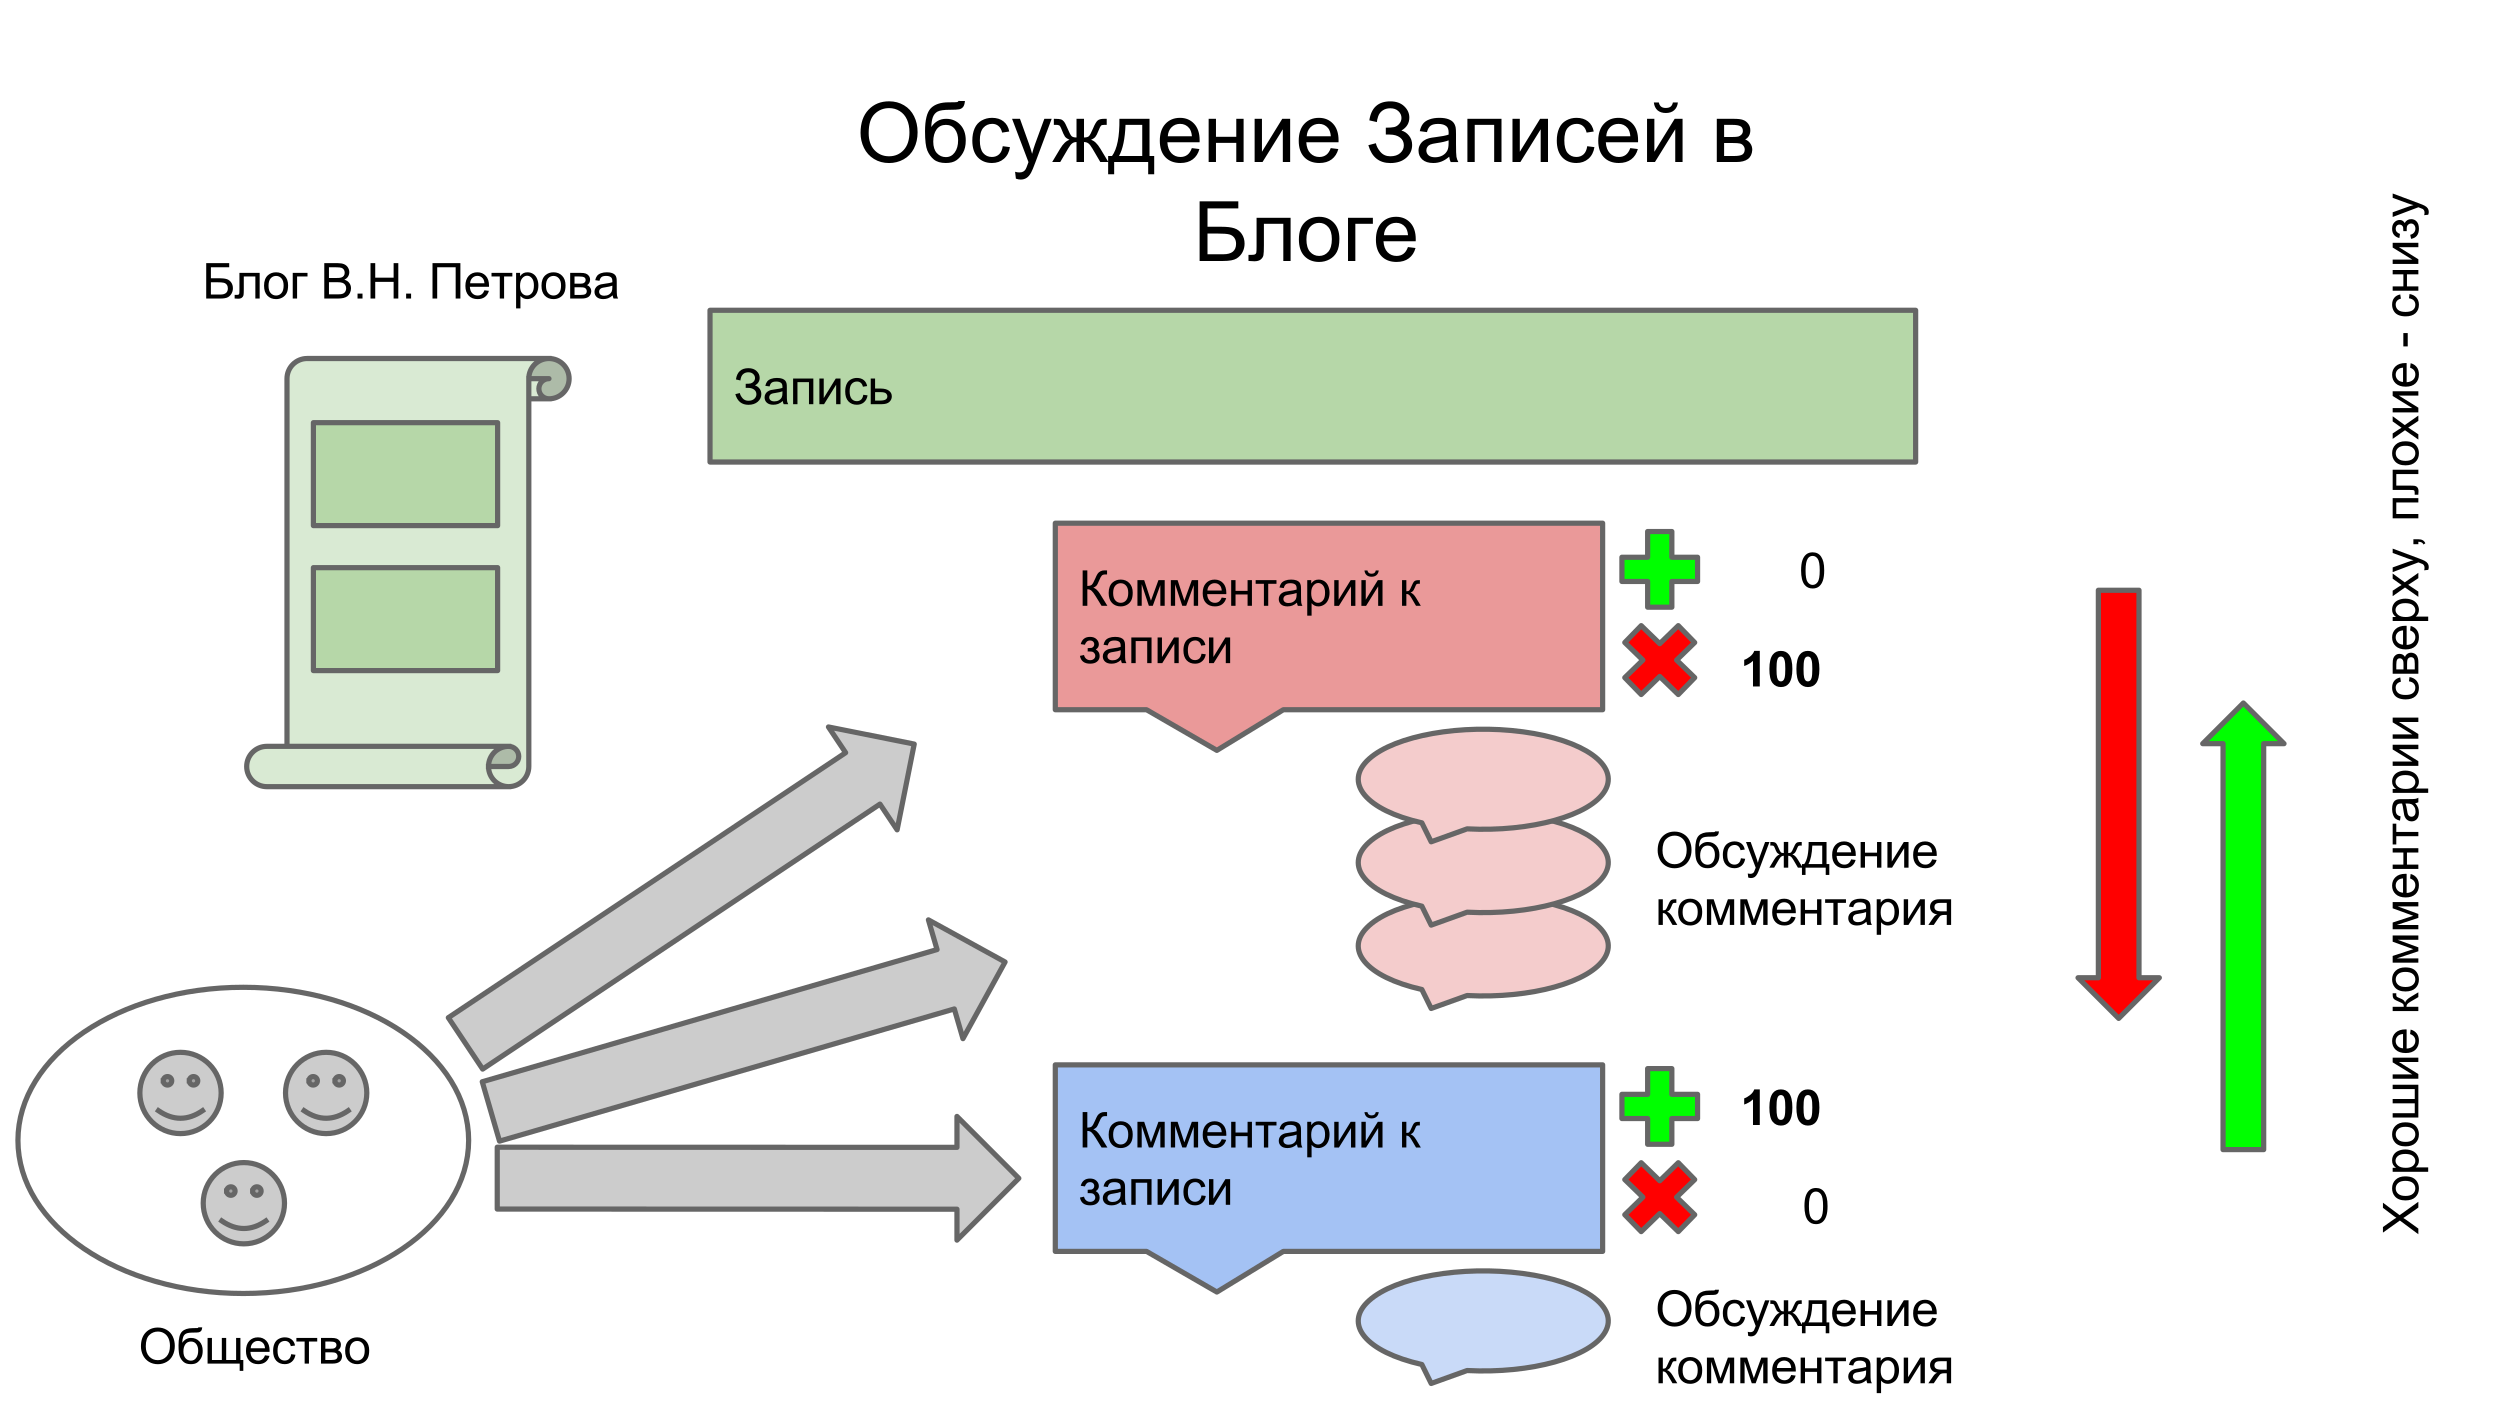 <?xml version="1.0" standalone="yes"?>

<svg version="1.1" viewBox="0.0 0.0 960.0 540.0" fill="none" stroke="none" stroke-linecap="square" stroke-miterlimit="10" xmlns="http://www.w3.org/2000/svg" xmlns:xlink="http://www.w3.org/1999/xlink"><rect x="0.0" y="0.0" width="960.0" height="540.0" fill="#333333" stroke="none"/><clipPath id="g2b8db08d9_0218.0"><path d="m0 0l960.0 0l0 540.0l-960.0 0l0 -540.0z" clip-rule="nonzero"></path></clipPath><g clip-path="url(#g2b8db08d9_0218.0)"><path fill="#ffffff" d="m0 0l960.0 0l0 540.0l-960.0 0z" fill-rule="nonzero"></path><path fill="#000000" fill-opacity="0.0" d="m52.717 87.722l210.173 0l0 39.528l-210.173 0z" fill-rule="nonzero"></path><path fill="#000000" d="m79.187 101.048l8.828 0l0 1.594l-7.031 0l0 4.203l3.25 0q1.797 0 2.859 0.344q1.062 0.344 1.703 1.297q0.641 0.938 0.641 2.203q0 1.031 -0.469 1.938q-0.453 0.891 -1.359 1.453q-0.906 0.562 -3.094 0.562l-5.328 0l0 -13.594zm1.797 12.062l3.609 0q1.453 0 2.172 -0.594q0.734 -0.594 0.734 -1.781q0 -0.844 -0.422 -1.406q-0.406 -0.562 -1.156 -0.75q-0.734 -0.188 -2.531 -0.188l-2.406 0l0 4.719zm10.962 -8.328l7.766 0l0 9.859l-1.656 0l0 -8.469l-4.438 0l0 4.906q0 1.719 -0.109 2.266q-0.109 0.547 -0.609 0.953q-0.5 0.406 -1.453 0.406q-0.578 0 -1.344 -0.078l0 -1.391l0.734 0q0.516 0 0.734 -0.094q0.234 -0.109 0.297 -0.344q0.078 -0.234 0.078 -1.516l0 -6.5zm9.448 4.938q0 -2.734 1.531 -4.062q1.266 -1.094 3.094 -1.094q2.031 0 3.312 1.344q1.297 1.328 1.297 3.672q0 1.906 -0.578 3.0q-0.562 1.078 -1.656 1.688q-1.078 0.594 -2.375 0.594q-2.062 0 -3.344 -1.328q-1.281 -1.328 -1.281 -3.812zm1.719 0q0 1.891 0.828 2.828q0.828 0.938 2.078 0.938q1.25 0 2.062 -0.938q0.828 -0.953 0.828 -2.891q0 -1.828 -0.828 -2.766q-0.828 -0.938 -2.062 -0.938q-1.25 0 -2.078 0.938q-0.828 0.938 -0.828 2.828zm9.298 -4.938l5.672 0l0 1.391l-4.0 0l0 8.469l-1.672 0l0 -9.859zm12.113 9.859l0 -13.594l5.109 0q1.547 0 2.484 0.406q0.953 0.406 1.484 1.266q0.531 0.859 0.531 1.797q0 0.875 -0.469 1.656q-0.469 0.766 -1.438 1.234q1.234 0.359 1.891 1.234q0.672 0.875 0.672 2.062q0 0.953 -0.406 1.781q-0.391 0.812 -0.984 1.266q-0.594 0.438 -1.5 0.672q-0.891 0.219 -2.188 0.219l-5.187 0zm1.797 -7.891l2.937 0q1.203 0 1.719 -0.156q0.688 -0.203 1.031 -0.672q0.359 -0.469 0.359 -1.188q0 -0.672 -0.328 -1.188q-0.328 -0.516 -0.938 -0.703q-0.594 -0.203 -2.062 -0.203l-2.719 0l0 4.109zm0 6.281l3.391 0q0.875 0 1.219 -0.062q0.625 -0.109 1.047 -0.359q0.422 -0.266 0.688 -0.766q0.266 -0.5 0.266 -1.141q0 -0.766 -0.391 -1.328q-0.391 -0.562 -1.078 -0.781q-0.688 -0.234 -1.984 -0.234l-3.156 0l0 4.672zm10.975 1.609l0 -1.906l1.906 0l0 1.906l-1.906 0zm4.98 0l0 -13.594l1.812 0l0 5.578l7.062 0l0 -5.578l1.797 0l0 13.594l-1.797 0l0 -6.406l-7.062 0l0 6.406l-1.812 0zm13.676 0l0 -1.906l1.906 0l0 1.906l-1.906 0zm10.132 -13.594l10.703 0l0 13.594l-1.812 0l0 -12.0l-7.094 0l0 12.0l-1.797 0l0 -13.594zm19.925 10.422l1.719 0.219q-0.406 1.5 -1.516 2.344q-1.094 0.828 -2.812 0.828q-2.156 0 -3.422 -1.328q-1.266 -1.328 -1.266 -3.734q0 -2.484 1.266 -3.859q1.281 -1.375 3.328 -1.375q1.984 0 3.234 1.344q1.25 1.344 1.25 3.797q0 0.141 -0.016 0.438l-7.344 0q0.094 1.625 0.922 2.484q0.828 0.859 2.062 0.859q0.906 0 1.547 -0.469q0.656 -0.484 1.047 -1.547zm-5.484 -2.703l5.5 0q-0.109 -1.234 -0.625 -1.859q-0.797 -0.969 -2.078 -0.969q-1.141 0 -1.938 0.781q-0.781 0.766 -0.859 2.047zm8.219 -3.984l8.0 0l0 1.391l-3.172 0l0 8.469l-1.656 0l0 -8.469l-3.172 0l0 -1.391zm9.435 13.641l0 -13.641l1.531 0l0 1.281q0.531 -0.75 1.203 -1.125q0.688 -0.375 1.641 -0.375q1.266 0 2.234 0.656q0.969 0.641 1.453 1.828q0.5 1.188 0.5 2.594q0 1.516 -0.547 2.734q-0.547 1.203 -1.578 1.844q-1.031 0.641 -2.172 0.641q-0.844 0 -1.516 -0.344q-0.656 -0.359 -1.078 -0.891l0 4.797l-1.672 0zm1.516 -8.656q0 1.906 0.766 2.812q0.781 0.906 1.875 0.906q1.109 0 1.891 -0.938q0.797 -0.938 0.797 -2.922q0 -1.875 -0.781 -2.812q-0.766 -0.938 -1.844 -0.938q-1.062 0 -1.891 1.0q-0.812 1.0 -0.812 2.891zm8.235 -0.047q0 -2.734 1.531 -4.062q1.266 -1.094 3.094 -1.094q2.031 0 3.312 1.344q1.297 1.328 1.297 3.672q0 1.906 -0.578 3.0q-0.562 1.078 -1.656 1.688q-1.078 0.594 -2.375 0.594q-2.062 0 -3.344 -1.328q-1.281 -1.328 -1.281 -3.812zm1.719 0q0 1.891 0.828 2.828q0.828 0.938 2.078 0.938q1.25 0 2.062 -0.938q0.828 -0.953 0.828 -2.891q0 -1.828 -0.828 -2.766q-0.828 -0.938 -2.062 -0.938q-1.25 0 -2.078 0.938q-0.828 0.938 -0.828 2.828zm9.298 -4.938l3.844 0q1.422 0 2.109 0.25q0.688 0.234 1.188 0.859q0.5 0.625 0.5 1.516q0 0.703 -0.297 1.234q-0.281 0.516 -0.875 0.875q0.703 0.219 1.156 0.859q0.469 0.641 0.469 1.516q-0.094 1.391 -1.016 2.078q-0.906 0.672 -2.641 0.672l-4.438 0l0 -9.859zm1.672 4.156l1.781 0q1.062 0 1.453 -0.109q0.406 -0.109 0.719 -0.453q0.312 -0.344 0.312 -0.812q0 -0.781 -0.547 -1.078q-0.547 -0.312 -1.891 -0.312l-1.828 0l0 2.766zm0 4.328l2.188 0q1.422 0 1.953 -0.328q0.531 -0.328 0.562 -1.141q0 -0.469 -0.312 -0.875q-0.312 -0.406 -0.797 -0.5q-0.484 -0.109 -1.578 -0.109l-2.016 0l0 2.953zm14.661 0.156q-0.938 0.797 -1.797 1.125q-0.859 0.312 -1.844 0.312q-1.609 0 -2.484 -0.781q-0.875 -0.797 -0.875 -2.031q0 -0.734 0.328 -1.328q0.328 -0.594 0.859 -0.953q0.531 -0.359 1.203 -0.547q0.5 -0.141 1.484 -0.25q2.031 -0.25 2.984 -0.578q0 -0.344 0 -0.438q0 -1.016 -0.469 -1.438q-0.641 -0.562 -1.906 -0.562q-1.172 0 -1.734 0.406q-0.562 0.406 -0.828 1.469l-1.641 -0.234q0.234 -1.047 0.734 -1.688q0.516 -0.641 1.469 -0.984q0.969 -0.359 2.25 -0.359q1.266 0 2.047 0.297q0.781 0.297 1.156 0.75q0.375 0.453 0.516 1.141q0.094 0.422 0.094 1.531l0 2.234q0 2.328 0.094 2.953q0.109 0.609 0.438 1.172l-1.75 0q-0.266 -0.516 -0.328 -1.219zm-0.141 -3.719q-0.906 0.359 -2.734 0.625q-1.031 0.141 -1.453 0.328q-0.422 0.188 -0.656 0.547q-0.234 0.359 -0.234 0.797q0 0.672 0.5 1.125q0.516 0.438 1.484 0.438q0.969 0 1.719 -0.422q0.75 -0.438 1.109 -1.156q0.266 -0.578 0.266 -1.672l0 -0.609z" fill-rule="nonzero"></path><path fill="#000000" fill-opacity="0.0" d="m272.646 22.499l457.732 0l0 58.268l-457.732 0z" fill-rule="nonzero"></path><path fill="#000000" d="m330.449 51.062q0 -5.703 3.062 -8.922q3.062 -3.234 7.906 -3.234q3.172 0 5.719 1.516q2.547 1.516 3.875 4.234q1.344 2.703 1.344 6.141q0 3.484 -1.406 6.234q-1.406 2.75 -3.984 4.172q-2.578 1.406 -5.562 1.406q-3.234 0 -5.781 -1.562q-2.547 -1.562 -3.859 -4.266q-1.312 -2.703 -1.312 -5.719zm3.125 0.047q0 4.141 2.219 6.531q2.234 2.375 5.594 2.375q3.422 0 5.625 -2.406q2.219 -2.406 2.219 -6.828q0 -2.797 -0.953 -4.875q-0.938 -2.094 -2.766 -3.234q-1.812 -1.156 -4.078 -1.156q-3.219 0 -5.547 2.219q-2.312 2.203 -2.312 7.375zm34.484 -12.344l2.484 0.031q-0.172 1.672 -0.75 2.328q-0.562 0.656 -1.469 0.844q-0.891 0.188 -3.516 0.188q-3.484 0 -4.75 0.672q-1.266 0.672 -1.828 2.156q-0.547 1.469 -0.609 3.797q1.062 -1.578 2.484 -2.359q1.422 -0.797 3.203 -0.797q3.266 0 5.406 2.25q2.141 2.234 2.141 6.062q0 2.906 -1.078 4.766q-1.078 1.859 -2.562 2.875q-1.469 1.016 -4.016 1.016q-2.953 0 -4.594 -1.344q-1.641 -1.359 -2.516 -3.469q-0.875 -2.109 -0.875 -7.344q0 -6.578 2.219 -8.859q2.234 -2.281 6.859 -2.281q2.875 0 3.266 -0.094q0.391 -0.094 0.5 -0.438zm-0.141 15.094q0 -2.594 -1.234 -4.25q-1.219 -1.656 -3.453 -1.656q-2.328 0 -3.594 1.75q-1.266 1.75 -1.266 4.672q0 2.891 1.391 4.422q1.406 1.531 3.453 1.531q2.094 0 3.391 -1.766q1.312 -1.781 1.312 -4.703zm17.141 2.281l2.766 0.359q-0.453 2.859 -2.328 4.484q-1.859 1.609 -4.578 1.609q-3.406 0 -5.484 -2.219q-2.062 -2.234 -2.062 -6.391q0 -2.688 0.891 -4.703q0.891 -2.016 2.703 -3.016q1.828 -1.016 3.969 -1.016q2.703 0 4.422 1.375q1.719 1.359 2.203 3.875l-2.734 0.422q-0.391 -1.672 -1.391 -2.516q-0.984 -0.844 -2.391 -0.844q-2.125 0 -3.453 1.531q-1.328 1.516 -1.328 4.812q0 3.344 1.281 4.859q1.281 1.516 3.344 1.516q1.656 0 2.766 -1.016q1.109 -1.016 1.406 -3.125zm5.047 12.469l-0.312 -2.641q0.922 0.25 1.609 0.25q0.938 0 1.5 -0.312q0.562 -0.312 0.922 -0.875q0.266 -0.422 0.859 -2.094q0.078 -0.234 0.25 -0.688l-6.297 -16.625l3.031 0l3.453 9.609q0.672 1.828 1.203 3.844q0.484 -1.938 1.156 -3.781l3.547 -9.672l2.812 0l-6.312 16.875q-1.016 2.734 -1.578 3.766q-0.75 1.391 -1.719 2.031q-0.969 0.656 -2.312 0.656q-0.812 0 -1.812 -0.344zm26.156 -22.984l0 7.172q1.344 0 1.891 -0.516q0.547 -0.516 1.594 -3.0q0.984 -2.359 1.766 -3.016q0.766 -0.641 2.438 -0.641l1.031 0l0 2.328l-0.766 -0.016q-1.125 0 -1.438 0.328q-0.328 0.344 -1.0 2.047q-0.625 1.625 -1.156 2.25q-0.531 0.625 -1.656 1.141q1.828 0.484 3.562 3.375l3.094 5.141l-3.094 0l-3.016 -5.141q-0.922 -1.562 -1.609 -2.047q-0.688 -0.484 -1.641 -0.484l0 7.672l-2.875 0l0 -7.672q-0.938 0 -1.625 0.484q-0.688 0.469 -1.609 2.047l-3.016 5.141l-3.094 0l3.078 -5.141q1.75 -2.891 3.578 -3.375q-1.25 -0.578 -1.75 -1.25q-0.5 -0.688 -1.5 -3.25q-0.344 -0.859 -0.734 -1.062q-0.406 -0.203 -1.203 -0.203q-0.203 0 -0.828 0.016l0 -2.328l0.391 0q1.625 0 2.281 0.203q0.672 0.188 1.188 0.828q0.531 0.625 1.375 2.625q1.031 2.453 1.562 2.984q0.547 0.531 1.906 0.531l0 -7.172l2.875 0zm13.594 0l11.562 0l0 14.281l1.797 0l0 7.016l-2.312 0l0 -4.703l-13.062 0l0 4.703l-2.312 0l0 -7.016l1.484 0q2.969 -4.031 2.844 -14.281zm2.344 2.328q-0.312 8.078 -2.5 11.953l8.922 0l0 -11.953l-6.422 0zm25.469 8.922l2.906 0.359q-0.688 2.547 -2.547 3.953q-1.859 1.406 -4.75 1.406q-3.641 0 -5.781 -2.234q-2.125 -2.25 -2.125 -6.297q0 -4.188 2.156 -6.5q2.156 -2.312 5.594 -2.312q3.328 0 5.438 2.266q2.109 2.266 2.109 6.375q0 0.25 -0.016 0.75l-12.375 0q0.156 2.734 1.547 4.188q1.391 1.453 3.469 1.453q1.547 0 2.641 -0.812q1.094 -0.812 1.734 -2.594zm-9.234 -4.547l9.266 0q-0.188 -2.094 -1.062 -3.141q-1.344 -1.625 -3.484 -1.625q-1.938 0 -3.266 1.297q-1.312 1.297 -1.453 3.469zm15.688 -6.703l2.812 0l0 6.906l7.797 0l0 -6.906l2.812 0l0 16.594l-2.812 0l0 -7.359l-7.797 0l0 7.359l-2.812 0l0 -16.594zm17.656 0l2.812 0l0 12.656l7.797 -12.656l3.031 0l0 16.594l-2.812 0l0 -12.578l-7.797 12.578l-3.031 0l0 -16.594zm29.234 11.25l2.906 0.359q-0.688 2.547 -2.547 3.953q-1.859 1.406 -4.75 1.406q-3.641 0 -5.781 -2.234q-2.125 -2.25 -2.125 -6.297q0 -4.188 2.156 -6.5q2.156 -2.312 5.594 -2.312q3.328 0 5.438 2.266q2.109 2.266 2.109 6.375q0 0.25 -0.016 0.75l-12.375 0q0.156 2.734 1.547 4.188q1.391 1.453 3.469 1.453q1.547 0 2.641 -0.812q1.094 -0.812 1.734 -2.594zm-9.234 -4.547l9.266 0q-0.188 -2.094 -1.062 -3.141q-1.344 -1.625 -3.484 -1.625q-1.938 0 -3.266 1.297q-1.312 1.297 -1.453 3.469zm23.672 3.422l2.891 -0.75q0.328 1.672 1.75 3.344q1.438 1.672 3.797 1.672q2.406 0 3.797 -1.234q1.391 -1.234 1.391 -2.984q0 -1.891 -1.469 -3.0q-1.469 -1.125 -4.0 -1.125l-1.453 0l0 -2.641q2.094 0 3.203 -0.234q1.109 -0.25 1.953 -1.234q0.859 -1.0 0.859 -2.266q0 -1.5 -1.172 -2.609q-1.156 -1.109 -3.141 -1.109q-1.734 0 -2.969 0.875q-1.219 0.859 -1.688 2.297q-0.469 1.422 -0.469 2.125l-2.906 -0.656q1.078 -7.297 8.063 -7.297q3.359 0 5.328 1.875q1.969 1.859 1.969 4.359q0 3.203 -3.031 4.969q1.75 0.484 2.922 1.984q1.188 1.484 1.188 3.562q0 2.953 -2.297 4.953q-2.281 1.984 -6.062 1.984q-6.5 0 -8.453 -6.859zm31.047 4.422q-1.562 1.328 -3.016 1.875q-1.438 0.547 -3.094 0.547q-2.734 0 -4.203 -1.328q-1.469 -1.344 -1.469 -3.422q0 -1.219 0.547 -2.219q0.562 -1.016 1.453 -1.625q0.906 -0.609 2.031 -0.922q0.828 -0.219 2.5 -0.422q3.406 -0.406 5.016 -0.969q0.016 -0.578 0.016 -0.734q0 -1.719 -0.797 -2.422q-1.078 -0.953 -3.203 -0.953q-1.984 0 -2.938 0.703q-0.938 0.688 -1.391 2.453l-2.75 -0.375q0.375 -1.766 1.234 -2.844q0.859 -1.094 2.484 -1.672q1.625 -0.594 3.766 -0.594q2.125 0 3.453 0.5q1.328 0.5 1.953 1.266q0.625 0.75 0.875 1.906q0.141 0.719 0.141 2.594l0 3.75q0 3.922 0.172 4.969q0.188 1.031 0.719 1.984l-2.938 0q-0.438 -0.875 -0.562 -2.047zm-0.234 -6.281q-1.531 0.625 -4.594 1.062q-1.734 0.25 -2.453 0.562q-0.719 0.312 -1.109 0.922q-0.391 0.594 -0.391 1.328q0 1.125 0.844 1.875q0.859 0.75 2.5 0.75q1.625 0 2.891 -0.703q1.266 -0.719 1.859 -1.953q0.453 -0.953 0.453 -2.812l0 -1.031zm7.219 -8.266l13.094 0l0 16.594l-2.812 0l0 -14.266l-7.469 0l0 14.266l-2.812 0l0 -16.594zm17.312 0l2.812 0l0 12.656l7.797 -12.656l3.031 0l0 16.594l-2.812 0l0 -12.578l-7.797 12.578l-3.031 0l0 -16.594zm28.703 10.516l2.766 0.359q-0.453 2.859 -2.328 4.484q-1.859 1.609 -4.578 1.609q-3.406 0 -5.484 -2.219q-2.062 -2.234 -2.062 -6.391q0 -2.688 0.891 -4.703q0.891 -2.016 2.703 -3.016q1.828 -1.016 3.969 -1.016q2.703 0 4.422 1.375q1.719 1.359 2.203 3.875l-2.734 0.422q-0.391 -1.672 -1.391 -2.516q-0.984 -0.844 -2.391 -0.844q-2.125 0 -3.453 1.531q-1.328 1.516 -1.328 4.812q0 3.344 1.281 4.859q1.281 1.516 3.344 1.516q1.656 0 2.766 -1.016q1.109 -1.016 1.406 -3.125zm16.531 0.734l2.906 0.359q-0.688 2.547 -2.547 3.953q-1.859 1.406 -4.75 1.406q-3.641 0 -5.781 -2.234q-2.125 -2.25 -2.125 -6.297q0 -4.188 2.156 -6.5q2.156 -2.312 5.594 -2.312q3.328 0 5.438 2.266q2.109 2.266 2.109 6.375q0 0.25 -0.016 0.75l-12.375 0q0.156 2.734 1.547 4.188q1.391 1.453 3.469 1.453q1.547 0 2.641 -0.812q1.094 -0.812 1.734 -2.594zm-9.234 -4.547l9.266 0q-0.188 -2.094 -1.062 -3.141q-1.344 -1.625 -3.484 -1.625q-1.938 0 -3.266 1.297q-1.312 1.297 -1.453 3.469zm15.672 -6.703l2.812 0l0 12.656l7.797 -12.656l3.031 0l0 16.594l-2.812 0l0 -12.578l-7.797 12.578l-3.031 0l0 -16.594zm9.922 -6.281l1.922 0q-0.234 1.953 -1.438 3.0q-1.188 1.047 -3.172 1.047q-2.0 0 -3.203 -1.031q-1.188 -1.047 -1.422 -3.016l1.922 0q0.219 1.062 0.859 1.594q0.656 0.516 1.75 0.516q1.266 0 1.906 -0.5q0.656 -0.516 0.875 -1.609zm16.859 6.281l6.484 0q2.391 0 3.547 0.406q1.172 0.391 2.0 1.453q0.844 1.062 0.844 2.547q0 1.188 -0.5 2.078q-0.484 0.875 -1.469 1.469q1.172 0.391 1.938 1.469q0.781 1.062 0.781 2.531q-0.156 2.359 -1.688 3.5q-1.531 1.141 -4.453 1.141l-7.484 0l0 -16.594zm2.812 6.984l3.0 0q1.797 0 2.469 -0.188q0.672 -0.188 1.203 -0.75q0.531 -0.578 0.531 -1.375q0 -1.312 -0.938 -1.828q-0.922 -0.516 -3.172 -0.516l-3.094 0l0 4.656zm0 7.297l3.703 0q2.391 0 3.281 -0.547q0.891 -0.562 0.938 -1.922q0 -0.797 -0.516 -1.469q-0.516 -0.688 -1.344 -0.859q-0.828 -0.188 -2.656 -0.188l-3.406 0l0 4.984z" fill-rule="nonzero"></path><path fill="#000000" d="m460.652 77.312l14.859 0l0 2.703l-11.828 0l0 7.062l5.469 0q3.031 0 4.812 0.578q1.797 0.578 2.875 2.188q1.078 1.594 1.078 3.719q0 1.734 -0.781 3.25q-0.766 1.5 -2.297 2.453q-1.531 0.953 -5.219 0.953l-8.969 0l0 -22.906zm3.031 20.328l6.062 0q2.453 0 3.672 -1.0q1.234 -1.0 1.234 -3.0q0 -1.422 -0.703 -2.375q-0.703 -0.953 -1.953 -1.266q-1.25 -0.312 -4.266 -0.312l-4.047 0l0 7.953zm18.844 -14.016l13.062 0l0 16.594l-2.797 0l0 -14.266l-7.453 0l0 8.266q0 2.891 -0.188 3.812q-0.188 0.922 -1.031 1.609q-0.844 0.688 -2.438 0.688q-0.984 0 -2.266 -0.125l0 -2.344l1.234 0q0.875 0 1.25 -0.172q0.375 -0.188 0.5 -0.578q0.125 -0.391 0.125 -2.547l0 -10.938zm16.25 8.297q0 -4.609 2.562 -6.828q2.141 -1.844 5.219 -1.844q3.422 0 5.594 2.25q2.172 2.234 2.172 6.188q0 3.203 -0.969 5.047q-0.953 1.828 -2.797 2.844q-1.828 1.016 -4.0 1.016q-3.484 0 -5.641 -2.234q-2.141 -2.234 -2.141 -6.438zm2.891 0q0 3.188 1.391 4.781q1.391 1.578 3.5 1.578q2.094 0 3.484 -1.594q1.391 -1.594 1.391 -4.859q0 -3.078 -1.406 -4.656q-1.391 -1.594 -3.469 -1.594q-2.109 0 -3.5 1.578q-1.391 1.578 -1.391 4.766zm15.969 -8.297l9.547 0l0 2.328l-6.734 0l0 14.266l-2.812 0l0 -16.594zm23.016 11.25l2.906 0.359q-0.688 2.547 -2.547 3.953q-1.859 1.406 -4.75 1.406q-3.641 0 -5.781 -2.234q-2.125 -2.25 -2.125 -6.297q0 -4.188 2.156 -6.5q2.156 -2.312 5.594 -2.312q3.328 0 5.438 2.266q2.109 2.266 2.109 6.375q0 0.25 -0.016 0.75l-12.375 0q0.156 2.734 1.547 4.188q1.391 1.453 3.469 1.453q1.547 0 2.641 -0.812q1.094 -0.812 1.734 -2.594zm-9.234 -4.547l9.266 0q-0.188 -2.094 -1.062 -3.141q-1.344 -1.625 -3.484 -1.625q-1.938 0 -3.266 1.297q-1.312 1.297 -1.453 3.469z" fill-rule="nonzero"></path><path fill="#ea9999" d="m405.236 200.908l35.029 0l0 0l52.543 0l122.601 0l0 41.78l0 0l0 17.906l0 11.937l-122.601 0l-25.537 15.609l-27.006 -15.609l-35.029 0l0 -11.937l0 -17.906l0 0z" fill-rule="nonzero"></path><path stroke="#666666" stroke-width="2.0" stroke-linejoin="round" stroke-linecap="butt" d="m405.236 200.908l35.029 0l0 0l52.543 0l122.601 0l0 41.78l0 0l0 17.906l0 11.937l-122.601 0l-25.537 15.609l-27.006 -15.609l-35.029 0l0 -11.937l0 -17.906l0 0z" fill-rule="nonzero"></path><path fill="#000000" d="m415.736 219.045l1.797 0l0 5.953q1.234 0 1.734 -0.469q0.5 -0.484 1.281 -2.312q0.562 -1.328 0.922 -1.875q0.375 -0.562 1.047 -0.938q0.688 -0.375 1.5 -0.375q1.031 0 1.094 0.016l0 1.562q-0.094 0 -0.359 -0.016q-0.297 0 -0.359 0q-0.875 0 -1.281 0.406q-0.438 0.422 -0.984 1.781q-0.688 1.734 -1.156 2.188q-0.469 0.438 -1.125 0.719q1.312 0.359 2.594 2.422l2.797 4.531l-2.234 0l-2.266 -3.688q-0.938 -1.531 -1.578 -2.094q-0.625 -0.578 -1.625 -0.578l0 6.359l-1.797 0l0 -13.594zm9.993 8.672q0 -2.734 1.531 -4.062q1.266 -1.094 3.094 -1.094q2.031 0 3.312 1.344q1.297 1.328 1.297 3.672q0 1.906 -0.578 3.0q-0.562 1.078 -1.656 1.688q-1.078 0.594 -2.375 0.594q-2.062 0 -3.344 -1.328q-1.281 -1.328 -1.281 -3.812zm1.719 0q0 1.891 0.828 2.828q0.828 0.938 2.078 0.938q1.25 0 2.062 -0.938q0.828 -0.953 0.828 -2.891q0 -1.828 -0.828 -2.766q-0.828 -0.938 -2.062 -0.938q-1.25 0 -2.078 0.938q-0.828 0.938 -0.828 2.828zm9.329 -4.938l2.594 0l2.594 7.891l2.875 -7.891l2.406 0l0 9.859l-1.672 0l0 -7.938l-2.906 7.938l-1.5 0l-2.75 -8.312l0 8.312l-1.641 0l0 -9.859zm12.826 0l2.594 0l2.594 7.891l2.875 -7.891l2.406 0l0 9.859l-1.672 0l0 -7.938l-2.906 7.938l-1.5 0l-2.75 -8.312l0 8.312l-1.641 0l0 -9.859zm19.529 6.688l1.719 0.219q-0.406 1.5 -1.516 2.344q-1.094 0.828 -2.812 0.828q-2.156 0 -3.422 -1.328q-1.266 -1.328 -1.266 -3.734q0 -2.484 1.266 -3.859q1.281 -1.375 3.328 -1.375q1.984 0 3.234 1.344q1.25 1.344 1.25 3.797q0 0.141 -0.016 0.438l-7.344 0q0.094 1.625 0.922 2.484q0.828 0.859 2.062 0.859q0.906 0 1.547 -0.469q0.656 -0.484 1.047 -1.547zm-5.484 -2.703l5.5 0q-0.109 -1.234 -0.625 -1.859q-0.797 -0.969 -2.078 -0.969q-1.141 0 -1.938 0.781q-0.781 0.766 -0.859 2.047zm9.126 -3.984l1.672 0l0 4.109l4.625 0l0 -4.109l1.672 0l0 9.859l-1.672 0l0 -4.375l-4.625 0l0 4.375l-1.672 0l0 -9.859zm9.397 0l8.0 0l0 1.391l-3.172 0l0 8.469l-1.656 0l0 -8.469l-3.172 0l0 -1.391zm15.873 8.641q-0.938 0.797 -1.797 1.125q-0.859 0.312 -1.844 0.312q-1.609 0 -2.484 -0.781q-0.875 -0.797 -0.875 -2.031q0 -0.734 0.328 -1.328q0.328 -0.594 0.859 -0.953q0.531 -0.359 1.203 -0.547q0.5 -0.141 1.484 -0.25q2.031 -0.25 2.984 -0.578q0 -0.344 0 -0.438q0 -1.016 -0.469 -1.438q-0.641 -0.562 -1.906 -0.562q-1.172 0 -1.734 0.406q-0.562 0.406 -0.828 1.469l-1.641 -0.234q0.234 -1.047 0.734 -1.688q0.516 -0.641 1.469 -0.984q0.969 -0.359 2.25 -0.359q1.266 0 2.047 0.297q0.781 0.297 1.156 0.75q0.375 0.453 0.516 1.141q0.094 0.422 0.094 1.531l0 2.234q0 2.328 0.094 2.953q0.109 0.609 0.438 1.172l-1.75 0q-0.266 -0.516 -0.328 -1.219zm-0.141 -3.719q-0.906 0.359 -2.734 0.625q-1.031 0.141 -1.453 0.328q-0.422 0.188 -0.656 0.547q-0.234 0.359 -0.234 0.797q0 0.672 0.5 1.125q0.516 0.438 1.484 0.438q0.969 0 1.719 -0.422q0.75 -0.438 1.109 -1.156q0.266 -0.578 0.266 -1.672l0 -0.609zm4.079 8.719l0 -13.641l1.531 0l0 1.281q0.531 -0.75 1.203 -1.125q0.688 -0.375 1.641 -0.375q1.266 0 2.234 0.656q0.969 0.641 1.453 1.828q0.5 1.188 0.5 2.594q0 1.516 -0.547 2.734q-0.547 1.203 -1.578 1.844q-1.031 0.641 -2.172 0.641q-0.844 0 -1.516 -0.344q-0.656 -0.359 -1.078 -0.891l0 4.797l-1.672 0zm1.516 -8.656q0 1.906 0.766 2.812q0.781 0.906 1.875 0.906q1.109 0 1.891 -0.938q0.797 -0.938 0.797 -2.922q0 -1.875 -0.781 -2.812q-0.766 -0.938 -1.844 -0.938q-1.062 0 -1.891 1.0q-0.812 1.0 -0.812 2.891zm8.86 -4.984l1.672 0l0 7.516l4.625 -7.516l1.812 0l0 9.859l-1.672 0l0 -7.469l-4.641 7.469l-1.797 0l0 -9.859zm10.421 0l1.672 0l0 7.516l4.625 -7.516l1.812 0l0 9.859l-1.672 0l0 -7.469l-4.641 7.469l-1.797 0l0 -9.859zm5.516 -3.719l1.141 0q-0.141 1.156 -0.859 1.781q-0.703 0.625 -1.875 0.625q-1.188 0 -1.906 -0.609q-0.703 -0.625 -0.844 -1.797l1.141 0q0.141 0.625 0.516 0.938q0.391 0.312 1.047 0.312q0.75 0 1.125 -0.297q0.391 -0.312 0.516 -0.953zm10.089 3.719l1.656 0l0 4.266q0.812 0 1.125 -0.297q0.312 -0.312 0.938 -1.797q0.5 -1.156 0.797 -1.531q0.312 -0.375 0.703 -0.5q0.406 -0.141 1.281 -0.141l0.344 0l0 1.391l-0.469 -0.016q-0.656 0 -0.844 0.203q-0.188 0.203 -0.594 1.219q-0.375 0.953 -0.703 1.328q-0.312 0.375 -0.969 0.672q1.078 0.297 2.125 2.016l1.828 3.047l-1.844 0l-1.781 -3.047q-0.547 -0.922 -0.953 -1.219q-0.406 -0.297 -0.984 -0.297l0 4.562l-1.656 0l0 -9.859z" fill-rule="nonzero"></path><path fill="#000000" d="m417.674 250.186l0 -1.312q1.047 0 1.438 -0.078q0.391 -0.078 0.734 -0.438q0.344 -0.375 0.344 -0.938q0 -0.672 -0.453 -1.078q-0.453 -0.406 -1.172 -0.406q-1.406 0 -1.969 1.656l-1.594 -0.25q0.75 -2.781 3.578 -2.781q1.578 0 2.469 0.875q0.906 0.859 0.906 2.047q0 1.203 -1.172 1.922q0.75 0.406 1.109 1.031q0.375 0.609 0.375 1.453q0 1.328 -0.969 2.156q-0.953 0.812 -2.688 0.812q-3.375 0 -3.906 -3.0l1.562 -0.328q0.219 0.953 0.859 1.469q0.656 0.516 1.5 0.516q0.844 0 1.406 -0.469q0.562 -0.484 0.562 -1.234q0 -0.562 -0.359 -0.984q-0.344 -0.438 -0.75 -0.547q-0.391 -0.109 -1.438 -0.109q-0.078 0 -0.375 0.016zm12.804 3.234q-0.938 0.797 -1.797 1.125q-0.859 0.312 -1.844 0.312q-1.609 0 -2.484 -0.781q-0.875 -0.797 -0.875 -2.031q0 -0.734 0.328 -1.328q0.328 -0.594 0.859 -0.953q0.531 -0.359 1.203 -0.547q0.5 -0.141 1.484 -0.25q2.031 -0.25 2.984 -0.578q0 -0.344 0 -0.438q0 -1.016 -0.469 -1.438q-0.641 -0.562 -1.906 -0.562q-1.172 0 -1.734 0.406q-0.562 0.406 -0.828 1.469l-1.641 -0.234q0.234 -1.047 0.734 -1.688q0.516 -0.641 1.469 -0.984q0.969 -0.359 2.25 -0.359q1.266 0 2.047 0.297q0.781 0.297 1.156 0.75q0.375 0.453 0.516 1.141q0.094 0.422 0.094 1.531l0 2.234q0 2.328 0.094 2.953q0.109 0.609 0.438 1.172l-1.75 0q-0.266 -0.516 -0.328 -1.219zm-0.141 -3.719q-0.906 0.359 -2.734 0.625q-1.031 0.141 -1.453 0.328q-0.422 0.188 -0.656 0.547q-0.234 0.359 -0.234 0.797q0 0.672 0.5 1.125q0.516 0.438 1.484 0.438q0.969 0 1.719 -0.422q0.75 -0.438 1.109 -1.156q0.266 -0.578 0.266 -1.672l0 -0.609zm4.094 -4.922l7.766 0l0 9.859l-1.672 0l0 -8.469l-4.422 0l0 8.469l-1.672 0l0 -9.859zm10.087 0l1.672 0l0 7.516l4.625 -7.516l1.812 0l0 9.859l-1.672 0l0 -7.469l-4.641 7.469l-1.797 0l0 -9.859zm16.859 6.25l1.641 0.219q-0.266 1.688 -1.375 2.656q-1.109 0.953 -2.734 0.953q-2.016 0 -3.25 -1.312q-1.219 -1.328 -1.219 -3.797q0 -1.594 0.516 -2.781q0.531 -1.203 1.609 -1.797q1.094 -0.609 2.359 -0.609q1.609 0 2.625 0.812q1.016 0.812 1.312 2.312l-1.625 0.25q-0.234 -1.0 -0.828 -1.5q-0.594 -0.5 -1.422 -0.5q-1.266 0 -2.062 0.906q-0.781 0.906 -0.781 2.859q0 1.984 0.766 2.891q0.766 0.891 1.984 0.891q0.984 0 1.641 -0.594q0.656 -0.609 0.844 -1.859zm2.891 -6.25l1.672 0l0 7.516l4.625 -7.516l1.812 0l0 9.859l-1.672 0l0 -7.469l-4.641 7.469l-1.797 0l0 -9.859z" fill-rule="nonzero"></path><path fill="#b6d7a8" d="m272.646 119.152l462.961 0l0 58.268l-462.961 0z" fill-rule="nonzero"></path><path stroke="#666666" stroke-width="2.0" stroke-linejoin="round" stroke-linecap="butt" d="m272.646 119.152l462.961 0l0 58.268l-462.961 0z" fill-rule="nonzero"></path><path fill="#000000" d="m282.364 151.362l1.719 -0.438q0.203 0.984 1.047 1.984q0.844 0.984 2.25 0.984q1.422 0 2.25 -0.734q0.828 -0.734 0.828 -1.766q0 -1.125 -0.875 -1.781q-0.875 -0.672 -2.375 -0.672l-0.859 0l0 -1.562q1.25 0 1.906 -0.141q0.656 -0.156 1.156 -0.734q0.516 -0.594 0.516 -1.344q0 -0.891 -0.703 -1.547q-0.688 -0.656 -1.859 -0.656q-1.031 0 -1.766 0.516q-0.719 0.516 -1.0 1.359q-0.281 0.844 -0.281 1.266l-1.719 -0.391q0.641 -4.328 4.781 -4.328q2.0 0 3.156 1.109q1.172 1.109 1.172 2.594q0 1.891 -1.797 2.938q1.047 0.297 1.734 1.188q0.703 0.875 0.703 2.109q0 1.75 -1.359 2.938q-1.359 1.188 -3.594 1.188q-3.859 0 -5.031 -4.078zm18.237 2.625q-0.938 0.797 -1.797 1.125q-0.859 0.312 -1.844 0.312q-1.609 0 -2.484 -0.781q-0.875 -0.797 -0.875 -2.031q0 -0.734 0.328 -1.328q0.328 -0.594 0.859 -0.953q0.531 -0.359 1.203 -0.547q0.5 -0.141 1.484 -0.25q2.031 -0.25 2.984 -0.578q0 -0.344 0 -0.438q0 -1.016 -0.469 -1.438q-0.641 -0.562 -1.906 -0.562q-1.172 0 -1.734 0.406q-0.562 0.406 -0.828 1.469l-1.641 -0.234q0.234 -1.047 0.734 -1.688q0.516 -0.641 1.469 -0.984q0.969 -0.359 2.25 -0.359q1.266 0 2.047 0.297q0.781 0.297 1.156 0.75q0.375 0.453 0.516 1.141q0.094 0.422 0.094 1.531l0 2.234q0 2.328 0.094 2.953q0.109 0.609 0.438 1.172l-1.75 0q-0.266 -0.516 -0.328 -1.219zm-0.141 -3.719q-0.906 0.359 -2.734 0.625q-1.031 0.141 -1.453 0.328q-0.422 0.188 -0.656 0.547q-0.234 0.359 -0.234 0.797q0 0.672 0.5 1.125q0.516 0.438 1.484 0.438q0.969 0 1.719 -0.422q0.75 -0.438 1.109 -1.156q0.266 -0.578 0.266 -1.672l0 -0.609zm4.094 -4.922l7.766 0l0 9.859l-1.672 0l0 -8.469l-4.422 0l0 8.469l-1.672 0l0 -9.859zm10.087 0l1.672 0l0 7.516l4.625 -7.516l1.812 0l0 9.859l-1.672 0l0 -7.469l-4.641 7.469l-1.797 0l0 -9.859zm16.859 6.25l1.641 0.219q-0.266 1.688 -1.375 2.656q-1.109 0.953 -2.734 0.953q-2.016 0 -3.25 -1.312q-1.219 -1.328 -1.219 -3.797q0 -1.594 0.516 -2.781q0.531 -1.203 1.609 -1.797q1.094 -0.609 2.359 -0.609q1.609 0 2.625 0.812q1.016 0.812 1.312 2.312l-1.625 0.25q-0.234 -1.0 -0.828 -1.5q-0.594 -0.5 -1.422 -0.5q-1.266 0 -2.062 0.906q-0.781 0.906 -0.781 2.859q0 1.984 0.766 2.891q0.766 0.891 1.984 0.891q0.984 0 1.641 -0.594q0.656 -0.609 0.844 -1.859zm2.859 -6.25l1.672 0l0 3.859l2.125 0q2.062 0 3.172 0.812q1.125 0.797 1.125 2.203q0 1.234 -0.938 2.109q-0.922 0.875 -2.969 0.875l-4.188 0l0 -9.859zm1.672 8.484l1.75 0q1.594 0 2.266 -0.391q0.688 -0.391 0.688 -1.219q0 -0.641 -0.5 -1.141q-0.5 -0.5 -2.219 -0.5l-1.984 0l0 3.25z" fill-rule="nonzero"></path><path fill="#00ff00" d="m622.816 213.982l9.876 0l0 -9.876l9.297 0l0 9.876l9.876 0l0 9.297l-9.876 0l0 9.876l-9.297 0l0 -9.876l-9.876 0z" fill-rule="nonzero"></path><path stroke="#666666" stroke-width="2.0" stroke-linejoin="round" stroke-linecap="butt" d="m622.816 213.982l9.876 0l0 -9.876l9.297 0l0 9.876l9.876 0l0 9.297l-9.876 0l0 9.876l-9.297 0l0 -9.876l-9.876 0z" fill-rule="nonzero"></path><path fill="#ff0000" d="m623.92 246.726l6.3 -6.48l7.12 6.922l7.12 -6.922l6.3 6.48l-6.937 6.744l6.937 6.744l-6.3 6.48l-7.12 -6.922l-7.12 6.922l-6.3 -6.48l6.937 -6.744z" fill-rule="nonzero"></path><path stroke="#666666" stroke-width="2.0" stroke-linejoin="round" stroke-linecap="butt" d="m623.92 246.726l6.3 -6.48l7.12 6.922l7.12 -6.922l6.3 6.48l-6.937 6.744l6.937 6.744l-6.3 6.48l-7.12 -6.922l-7.12 6.922l-6.3 -6.48l6.937 -6.744z" fill-rule="nonzero"></path><path fill="#000000" fill-opacity="0.0" d="m681.839 198.828l110.299 0l0 31.213l-110.299 0z" fill-rule="nonzero"></path><path fill="#000000" d="m691.62 219.045q0 -2.422 0.5 -3.891q0.5 -1.469 1.469 -2.266q0.984 -0.797 2.469 -0.797q1.094 0 1.922 0.438q0.828 0.438 1.359 1.281q0.547 0.828 0.844 2.016q0.312 1.188 0.312 3.219q0 2.391 -0.5 3.859q-0.484 1.469 -1.469 2.281q-0.969 0.797 -2.469 0.797q-1.969 0 -3.078 -1.406q-1.359 -1.703 -1.359 -5.531zm1.719 0q0 3.344 0.781 4.453q0.797 1.109 1.938 1.109q1.156 0 1.938 -1.109q0.781 -1.125 0.781 -4.453q0 -3.359 -0.781 -4.469q-0.781 -1.109 -1.953 -1.109q-1.156 0 -1.828 0.984q-0.875 1.234 -0.875 4.594z" fill-rule="nonzero"></path><path fill="#000000" fill-opacity="0.0" d="m659.272 236.678l145.26 0l0 31.213l-145.26 0z" fill-rule="nonzero"></path><path fill="#000000" d="m675.756 263.598l-2.609 0l0 -9.828q-1.438 1.344 -3.375 1.984l0 -2.375q1.031 -0.328 2.219 -1.25q1.203 -0.938 1.641 -2.188l2.125 0l0 13.656zm8.11 -13.656q1.969 0 3.078 1.406q1.328 1.672 1.328 5.547q0 3.859 -1.328 5.547q-1.109 1.391 -3.078 1.391q-1.984 0 -3.203 -1.531q-1.219 -1.531 -1.219 -5.438q0 -3.844 1.344 -5.531q1.094 -1.391 3.078 -1.391zm0 2.156q-0.484 0 -0.859 0.312q-0.359 0.297 -0.562 1.078q-0.266 1.016 -0.266 3.406q0 2.391 0.234 3.281q0.25 0.891 0.609 1.188q0.359 0.297 0.844 0.297q0.469 0 0.828 -0.297q0.375 -0.297 0.594 -1.078q0.266 -1.0 0.266 -3.391q0 -2.391 -0.25 -3.281q-0.234 -0.906 -0.609 -1.203q-0.359 -0.312 -0.828 -0.312zm10.376 -2.156q1.969 0 3.078 1.406q1.328 1.672 1.328 5.547q0 3.859 -1.328 5.547q-1.109 1.391 -3.078 1.391q-1.984 0 -3.203 -1.531q-1.219 -1.531 -1.219 -5.438q0 -3.844 1.344 -5.531q1.094 -1.391 3.078 -1.391zm0 2.156q-0.484 0 -0.859 0.312q-0.359 0.297 -0.562 1.078q-0.266 1.016 -0.266 3.406q0 2.391 0.234 3.281q0.25 0.891 0.609 1.188q0.359 0.297 0.844 0.297q0.469 0 0.828 -0.297q0.375 -0.297 0.594 -1.078q0.266 -1.0 0.266 -3.391q0 -2.391 -0.25 -3.281q-0.234 -0.906 -0.609 -1.203q-0.359 -0.312 -0.828 -0.312z" fill-rule="nonzero"></path><path fill="#a4c2f4" d="m405.236 408.908l35.029 0l0 0l52.543 0l122.601 0l0 41.78l0 0l0 17.906l0 11.937l-122.601 0l-25.537 15.609l-27.006 -15.609l-35.029 0l0 -11.937l0 -17.906l0 0z" fill-rule="nonzero"></path><path stroke="#666666" stroke-width="2.0" stroke-linejoin="round" stroke-linecap="butt" d="m405.236 408.908l35.029 0l0 0l52.543 0l122.601 0l0 41.78l0 0l0 17.906l0 11.937l-122.601 0l-25.537 15.609l-27.006 -15.609l-35.029 0l0 -11.937l0 -17.906l0 0z" fill-rule="nonzero"></path><path fill="#000000" d="m415.736 427.045l1.797 0l0 5.953q1.234 0 1.734 -0.469q0.5 -0.484 1.281 -2.312q0.562 -1.328 0.922 -1.875q0.375 -0.562 1.047 -0.938q0.688 -0.375 1.5 -0.375q1.031 0 1.094 0.016l0 1.562q-0.094 0 -0.359 -0.016q-0.297 0 -0.359 0q-0.875 0 -1.281 0.406q-0.438 0.422 -0.984 1.781q-0.688 1.734 -1.156 2.188q-0.469 0.438 -1.125 0.719q1.312 0.359 2.594 2.422l2.797 4.531l-2.234 0l-2.266 -3.688q-0.938 -1.531 -1.578 -2.094q-0.625 -0.578 -1.625 -0.578l0 6.359l-1.797 0l0 -13.594zm9.993 8.672q0 -2.734 1.531 -4.062q1.266 -1.094 3.094 -1.094q2.031 0 3.312 1.344q1.297 1.328 1.297 3.672q0 1.906 -0.578 3.0q-0.562 1.078 -1.656 1.688q-1.078 0.594 -2.375 0.594q-2.062 0 -3.344 -1.328q-1.281 -1.328 -1.281 -3.812zm1.719 0q0 1.891 0.828 2.828q0.828 0.938 2.078 0.938q1.25 0 2.062 -0.938q0.828 -0.953 0.828 -2.891q0 -1.828 -0.828 -2.766q-0.828 -0.938 -2.062 -0.938q-1.25 0 -2.078 0.938q-0.828 0.938 -0.828 2.828zm9.329 -4.938l2.594 0l2.594 7.891l2.875 -7.891l2.406 0l0 9.859l-1.672 0l0 -7.938l-2.906 7.938l-1.5 0l-2.75 -8.312l0 8.312l-1.641 0l0 -9.859zm12.826 0l2.594 0l2.594 7.891l2.875 -7.891l2.406 0l0 9.859l-1.672 0l0 -7.938l-2.906 7.938l-1.5 0l-2.75 -8.312l0 8.312l-1.641 0l0 -9.859zm19.529 6.688l1.719 0.219q-0.406 1.5 -1.516 2.344q-1.094 0.828 -2.812 0.828q-2.156 0 -3.422 -1.328q-1.266 -1.328 -1.266 -3.734q0 -2.484 1.266 -3.859q1.281 -1.375 3.328 -1.375q1.984 0 3.234 1.344q1.25 1.344 1.25 3.797q0 0.141 -0.016 0.438l-7.344 0q0.094 1.625 0.922 2.484q0.828 0.859 2.062 0.859q0.906 0 1.547 -0.469q0.656 -0.484 1.047 -1.547zm-5.484 -2.703l5.5 0q-0.109 -1.234 -0.625 -1.859q-0.797 -0.969 -2.078 -0.969q-1.141 0 -1.938 0.781q-0.781 0.766 -0.859 2.047zm9.126 -3.984l1.672 0l0 4.109l4.625 0l0 -4.109l1.672 0l0 9.859l-1.672 0l0 -4.375l-4.625 0l0 4.375l-1.672 0l0 -9.859zm9.397 0l8.0 0l0 1.391l-3.172 0l0 8.469l-1.656 0l0 -8.469l-3.172 0l0 -1.391zm15.873 8.641q-0.938 0.797 -1.797 1.125q-0.859 0.312 -1.844 0.312q-1.609 0 -2.484 -0.781q-0.875 -0.797 -0.875 -2.031q0 -0.734 0.328 -1.328q0.328 -0.594 0.859 -0.953q0.531 -0.359 1.203 -0.547q0.5 -0.141 1.484 -0.25q2.031 -0.25 2.984 -0.578q0 -0.344 0 -0.438q0 -1.016 -0.469 -1.438q-0.641 -0.562 -1.906 -0.562q-1.172 0 -1.734 0.406q-0.562 0.406 -0.828 1.469l-1.641 -0.234q0.234 -1.047 0.734 -1.688q0.516 -0.641 1.469 -0.984q0.969 -0.359 2.25 -0.359q1.266 0 2.047 0.297q0.781 0.297 1.156 0.75q0.375 0.453 0.516 1.141q0.094 0.422 0.094 1.531l0 2.234q0 2.328 0.094 2.953q0.109 0.609 0.438 1.172l-1.75 0q-0.266 -0.516 -0.328 -1.219zm-0.141 -3.719q-0.906 0.359 -2.734 0.625q-1.031 0.141 -1.453 0.328q-0.422 0.188 -0.656 0.547q-0.234 0.359 -0.234 0.797q0 0.672 0.5 1.125q0.516 0.438 1.484 0.438q0.969 0 1.719 -0.422q0.75 -0.438 1.109 -1.156q0.266 -0.578 0.266 -1.672l0 -0.609zm4.079 8.719l0 -13.641l1.531 0l0 1.281q0.531 -0.75 1.203 -1.125q0.688 -0.375 1.641 -0.375q1.266 0 2.234 0.656q0.969 0.641 1.453 1.828q0.5 1.188 0.5 2.594q0 1.516 -0.547 2.734q-0.547 1.203 -1.578 1.844q-1.031 0.641 -2.172 0.641q-0.844 0 -1.516 -0.344q-0.656 -0.359 -1.078 -0.891l0 4.797l-1.672 0zm1.516 -8.656q0 1.906 0.766 2.812q0.781 0.906 1.875 0.906q1.109 0 1.891 -0.938q0.797 -0.938 0.797 -2.922q0 -1.875 -0.781 -2.812q-0.766 -0.938 -1.844 -0.938q-1.062 0 -1.891 1.0q-0.812 1.0 -0.812 2.891zm8.86 -4.984l1.672 0l0 7.516l4.625 -7.516l1.812 0l0 9.859l-1.672 0l0 -7.469l-4.641 7.469l-1.797 0l0 -9.859zm10.421 0l1.672 0l0 7.516l4.625 -7.516l1.812 0l0 9.859l-1.672 0l0 -7.469l-4.641 7.469l-1.797 0l0 -9.859zm5.516 -3.719l1.141 0q-0.141 1.156 -0.859 1.781q-0.703 0.625 -1.875 0.625q-1.188 0 -1.906 -0.609q-0.703 -0.625 -0.844 -1.797l1.141 0q0.141 0.625 0.516 0.938q0.391 0.312 1.047 0.312q0.75 0 1.125 -0.297q0.391 -0.312 0.516 -0.953zm10.089 3.719l1.656 0l0 4.266q0.812 0 1.125 -0.297q0.312 -0.312 0.938 -1.797q0.5 -1.156 0.797 -1.531q0.312 -0.375 0.703 -0.5q0.406 -0.141 1.281 -0.141l0.344 0l0 1.391l-0.469 -0.016q-0.656 0 -0.844 0.203q-0.188 0.203 -0.594 1.219q-0.375 0.953 -0.703 1.328q-0.312 0.375 -0.969 0.672q1.078 0.297 2.125 2.016l1.828 3.047l-1.844 0l-1.781 -3.047q-0.547 -0.922 -0.953 -1.219q-0.406 -0.297 -0.984 -0.297l0 4.562l-1.656 0l0 -9.859z" fill-rule="nonzero"></path><path fill="#000000" d="m417.674 458.186l0 -1.312q1.047 0 1.438 -0.078q0.391 -0.078 0.734 -0.438q0.344 -0.375 0.344 -0.938q0 -0.672 -0.453 -1.078q-0.453 -0.406 -1.172 -0.406q-1.406 0 -1.969 1.656l-1.594 -0.25q0.75 -2.781 3.578 -2.781q1.578 0 2.469 0.875q0.906 0.859 0.906 2.047q0 1.203 -1.172 1.922q0.75 0.406 1.109 1.031q0.375 0.609 0.375 1.453q0 1.328 -0.969 2.156q-0.953 0.812 -2.688 0.812q-3.375 0 -3.906 -3.0l1.562 -0.328q0.219 0.953 0.859 1.469q0.656 0.516 1.5 0.516q0.844 0 1.406 -0.469q0.562 -0.484 0.562 -1.234q0 -0.562 -0.359 -0.984q-0.344 -0.438 -0.75 -0.547q-0.391 -0.109 -1.438 -0.109q-0.078 0 -0.375 0.016zm12.804 3.234q-0.938 0.797 -1.797 1.125q-0.859 0.312 -1.844 0.312q-1.609 0 -2.484 -0.781q-0.875 -0.797 -0.875 -2.031q0 -0.734 0.328 -1.328q0.328 -0.594 0.859 -0.953q0.531 -0.359 1.203 -0.547q0.5 -0.141 1.484 -0.25q2.031 -0.25 2.984 -0.578q0 -0.344 0 -0.438q0 -1.016 -0.469 -1.438q-0.641 -0.562 -1.906 -0.562q-1.172 0 -1.734 0.406q-0.562 0.406 -0.828 1.469l-1.641 -0.234q0.234 -1.047 0.734 -1.688q0.516 -0.641 1.469 -0.984q0.969 -0.359 2.25 -0.359q1.266 0 2.047 0.297q0.781 0.297 1.156 0.75q0.375 0.453 0.516 1.141q0.094 0.422 0.094 1.531l0 2.234q0 2.328 0.094 2.953q0.109 0.609 0.438 1.172l-1.75 0q-0.266 -0.516 -0.328 -1.219zm-0.141 -3.719q-0.906 0.359 -2.734 0.625q-1.031 0.141 -1.453 0.328q-0.422 0.188 -0.656 0.547q-0.234 0.359 -0.234 0.797q0 0.672 0.5 1.125q0.516 0.438 1.484 0.438q0.969 0 1.719 -0.422q0.75 -0.438 1.109 -1.156q0.266 -0.578 0.266 -1.672l0 -0.609zm4.094 -4.922l7.766 0l0 9.859l-1.672 0l0 -8.469l-4.422 0l0 8.469l-1.672 0l0 -9.859zm10.087 0l1.672 0l0 7.516l4.625 -7.516l1.812 0l0 9.859l-1.672 0l0 -7.469l-4.641 7.469l-1.797 0l0 -9.859zm16.859 6.25l1.641 0.219q-0.266 1.688 -1.375 2.656q-1.109 0.953 -2.734 0.953q-2.016 0 -3.25 -1.312q-1.219 -1.328 -1.219 -3.797q0 -1.594 0.516 -2.781q0.531 -1.203 1.609 -1.797q1.094 -0.609 2.359 -0.609q1.609 0 2.625 0.812q1.016 0.812 1.312 2.312l-1.625 0.25q-0.234 -1.0 -0.828 -1.5q-0.594 -0.5 -1.422 -0.5q-1.266 0 -2.062 0.906q-0.781 0.906 -0.781 2.859q0 1.984 0.766 2.891q0.766 0.891 1.984 0.891q0.984 0 1.641 -0.594q0.656 -0.609 0.844 -1.859zm2.891 -6.25l1.672 0l0 7.516l4.625 -7.516l1.812 0l0 9.859l-1.672 0l0 -7.469l-4.641 7.469l-1.797 0l0 -9.859z" fill-rule="nonzero"></path><path fill="#00ff00" d="m622.816 420.225l9.876 0l0 -9.876l9.297 0l0 9.876l9.876 0l0 9.297l-9.876 0l0 9.876l-9.297 0l0 -9.876l-9.876 0z" fill-rule="nonzero"></path><path stroke="#666666" stroke-width="2.0" stroke-linejoin="round" stroke-linecap="butt" d="m622.816 420.225l9.876 0l0 -9.876l9.297 0l0 9.876l9.876 0l0 9.297l-9.876 0l0 9.876l-9.297 0l0 -9.876l-9.876 0z" fill-rule="nonzero"></path><path fill="#ff0000" d="m623.92 452.969l6.3 -6.48l7.12 6.922l7.12 -6.922l6.3 6.48l-6.937 6.744l6.937 6.744l-6.3 6.48l-7.12 -6.922l-7.12 6.922l-6.3 -6.48l6.937 -6.744z" fill-rule="nonzero"></path><path stroke="#666666" stroke-width="2.0" stroke-linejoin="round" stroke-linecap="butt" d="m623.92 452.969l6.3 -6.48l7.12 6.922l7.12 -6.922l6.3 6.48l-6.937 6.744l6.937 6.744l-6.3 6.48l-7.12 -6.922l-7.12 6.922l-6.3 -6.48l6.937 -6.744z" fill-rule="nonzero"></path><path fill="#000000" fill-opacity="0.0" d="m659.272 405.07l110.299 0l0 31.213l-110.299 0z" fill-rule="nonzero"></path><path fill="#000000" d="m675.756 431.99l-2.609 0l0 -9.828q-1.438 1.344 -3.375 1.984l0 -2.375q1.031 -0.328 2.219 -1.25q1.203 -0.938 1.641 -2.188l2.125 0l0 13.656zm8.11 -13.656q1.969 0 3.078 1.406q1.328 1.672 1.328 5.547q0 3.859 -1.328 5.547q-1.109 1.391 -3.078 1.391q-1.984 0 -3.203 -1.531q-1.219 -1.531 -1.219 -5.438q0 -3.844 1.344 -5.531q1.094 -1.391 3.078 -1.391zm0 2.156q-0.484 0 -0.859 0.312q-0.359 0.297 -0.562 1.078q-0.266 1.016 -0.266 3.406q0 2.391 0.234 3.281q0.25 0.891 0.609 1.188q0.359 0.297 0.844 0.297q0.469 0 0.828 -0.297q0.375 -0.297 0.594 -1.078q0.266 -1.0 0.266 -3.391q0 -2.391 -0.25 -3.281q-0.234 -0.906 -0.609 -1.203q-0.359 -0.312 -0.828 -0.312zm10.376 -2.156q1.969 0 3.078 1.406q1.328 1.672 1.328 5.547q0 3.859 -1.328 5.547q-1.109 1.391 -3.078 1.391q-1.984 0 -3.203 -1.531q-1.219 -1.531 -1.219 -5.438q0 -3.844 1.344 -5.531q1.094 -1.391 3.078 -1.391zm0 2.156q-0.484 0 -0.859 0.312q-0.359 0.297 -0.562 1.078q-0.266 1.016 -0.266 3.406q0 2.391 0.234 3.281q0.25 0.891 0.609 1.188q0.359 0.297 0.844 0.297q0.469 0 0.828 -0.297q0.375 -0.297 0.594 -1.078q0.266 -1.0 0.266 -3.391q0 -2.391 -0.25 -3.281q-0.234 -0.906 -0.609 -1.203q-0.359 -0.312 -0.828 -0.312z" fill-rule="nonzero"></path><path fill="#000000" fill-opacity="0.0" d="m662.393 442.92l145.26 0l0 31.213l-145.26 0z" fill-rule="nonzero"></path><path fill="#000000" d="m692.908 463.137q0 -2.422 0.5 -3.891q0.5 -1.469 1.469 -2.266q0.984 -0.797 2.469 -0.797q1.094 0 1.922 0.438q0.828 0.438 1.359 1.281q0.547 0.828 0.844 2.016q0.312 1.188 0.312 3.219q0 2.391 -0.5 3.859q-0.484 1.469 -1.469 2.281q-0.969 0.797 -2.469 0.797q-1.969 0 -3.078 -1.406q-1.359 -1.703 -1.359 -5.531zm1.719 0q0 3.344 0.781 4.453q0.797 1.109 1.938 1.109q1.156 0 1.938 -1.109q0.781 -1.125 0.781 -4.453q0 -3.359 -0.781 -4.469q-0.781 -1.109 -1.953 -1.109q-1.156 0 -1.828 0.984q-0.875 1.234 -0.875 4.594z" fill-rule="nonzero"></path><path fill="#000000" fill-opacity="0.0" d="m626.622 306.255l162.299 0l0 49.953l-162.299 0z" fill-rule="nonzero"></path><path fill="#000000" d="m636.544 326.55q0 -3.391 1.812 -5.297q1.828 -1.922 4.703 -1.922q1.875 0 3.391 0.906q1.516 0.891 2.297 2.5q0.797 1.609 0.797 3.656q0 2.062 -0.844 3.703q-0.828 1.625 -2.359 2.469q-1.531 0.844 -3.297 0.844q-1.922 0 -3.438 -0.922q-1.5 -0.938 -2.281 -2.531q-0.781 -1.609 -0.781 -3.406zm1.859 0.031q0 2.453 1.312 3.875q1.328 1.406 3.312 1.406q2.031 0 3.344 -1.422q1.312 -1.438 1.312 -4.062q0 -1.656 -0.562 -2.891q-0.547 -1.234 -1.641 -1.922q-1.078 -0.688 -2.422 -0.688q-1.906 0 -3.281 1.312q-1.375 1.312 -1.375 4.391zm20.199 -7.328l1.484 0.016q-0.109 0.984 -0.453 1.375q-0.328 0.391 -0.875 0.516q-0.531 0.109 -2.078 0.109q-2.078 0 -2.828 0.406q-0.75 0.391 -1.078 1.266q-0.328 0.875 -0.375 2.25q0.641 -0.938 1.484 -1.406q0.844 -0.469 1.906 -0.469q1.938 0 3.203 1.344q1.266 1.328 1.266 3.594q0 1.734 -0.641 2.844q-0.641 1.094 -1.516 1.703q-0.875 0.594 -2.391 0.594q-1.75 0 -2.719 -0.797q-0.969 -0.797 -1.5 -2.047q-0.516 -1.266 -0.516 -4.375q0 -3.906 1.312 -5.25q1.328 -1.359 4.078 -1.359q1.703 0 1.938 -0.047q0.234 -0.062 0.297 -0.266zm-0.078 8.953q0 -1.531 -0.734 -2.516q-0.719 -0.984 -2.047 -0.984q-1.391 0 -2.141 1.047q-0.75 1.031 -0.75 2.766q0 1.719 0.828 2.625q0.828 0.906 2.047 0.906q1.25 0 2.016 -1.047q0.781 -1.062 0.781 -2.797zm9.982 1.359l1.641 0.219q-0.266 1.688 -1.375 2.656q-1.109 0.953 -2.734 0.953q-2.016 0 -3.25 -1.312q-1.219 -1.328 -1.219 -3.797q0 -1.594 0.516 -2.781q0.531 -1.203 1.609 -1.797q1.094 -0.609 2.359 -0.609q1.609 0 2.625 0.812q1.016 0.812 1.312 2.312l-1.625 0.25q-0.234 -1.0 -0.828 -1.5q-0.594 -0.5 -1.422 -0.5q-1.266 0 -2.062 0.906q-0.781 0.906 -0.781 2.859q0 1.984 0.766 2.891q0.766 0.891 1.984 0.891q0.984 0 1.641 -0.594q0.656 -0.609 0.844 -1.859zm2.812 7.406l-0.172 -1.562q0.547 0.141 0.953 0.141q0.547 0 0.875 -0.188q0.344 -0.188 0.562 -0.516q0.156 -0.25 0.5 -1.25q0.047 -0.141 0.156 -0.406l-3.734 -9.875l1.797 0l2.047 5.719q0.406 1.078 0.719 2.281q0.281 -1.156 0.688 -2.25l2.094 -5.75l1.672 0l-3.75 10.031q-0.594 1.625 -0.938 2.234q-0.438 0.828 -1.016 1.203q-0.578 0.391 -1.375 0.391q-0.484 0 -1.078 -0.203zm15.359 -13.656l0 4.266q0.797 0 1.125 -0.297q0.328 -0.312 0.953 -1.797q0.578 -1.391 1.047 -1.781q0.453 -0.391 1.438 -0.391l0.625 0l0 1.391l-0.453 -0.016q-0.672 0 -0.859 0.203q-0.203 0.203 -0.594 1.219q-0.375 0.953 -0.688 1.328q-0.312 0.375 -0.984 0.672q1.094 0.297 2.109 2.016l1.844 3.047l-1.844 0l-1.781 -3.047q-0.547 -0.938 -0.953 -1.219q-0.406 -0.297 -0.984 -0.297l0 4.562l-1.703 0l0 -4.562q-0.562 0 -0.969 0.297q-0.406 0.281 -0.953 1.219l-1.781 3.047l-1.844 0l1.828 -3.047q1.047 -1.719 2.125 -2.016q-0.75 -0.344 -1.047 -0.734q-0.297 -0.406 -0.891 -1.938q-0.203 -0.5 -0.422 -0.625q-0.25 -0.125 -0.719 -0.125q-0.125 0 -0.5 0.016l0 -1.391l0.234 0q0.969 0 1.359 0.125q0.391 0.109 0.703 0.484q0.312 0.375 0.812 1.562q0.609 1.469 0.922 1.781q0.328 0.312 1.141 0.312l0 -4.266l1.703 0zm7.839 0l6.875 0l0 8.484l1.062 0l0 4.172l-1.375 0l0 -2.797l-7.75 0l0 2.797l-1.375 0l0 -4.172l0.875 0q1.766 -2.391 1.688 -8.484zm1.406 1.391q-0.188 4.797 -1.484 7.094l5.297 0l0 -7.094l-3.812 0zm14.917 5.297l1.719 0.219q-0.406 1.5 -1.516 2.344q-1.094 0.828 -2.812 0.828q-2.156 0 -3.422 -1.328q-1.266 -1.328 -1.266 -3.734q0 -2.484 1.266 -3.859q1.281 -1.375 3.328 -1.375q1.984 0 3.234 1.344q1.25 1.344 1.25 3.797q0 0.141 -0.016 0.438l-7.344 0q0.094 1.625 0.922 2.484q0.828 0.859 2.062 0.859q0.906 0 1.547 -0.469q0.656 -0.484 1.047 -1.547zm-5.484 -2.703l5.5 0q-0.109 -1.234 -0.625 -1.859q-0.797 -0.969 -2.078 -0.969q-1.141 0 -1.938 0.781q-0.781 0.766 -0.859 2.047zm9.126 -3.984l1.672 0l0 4.109l4.625 0l0 -4.109l1.672 0l0 9.859l-1.672 0l0 -4.375l-4.625 0l0 4.375l-1.672 0l0 -9.859zm10.287 0l1.672 0l0 7.516l4.625 -7.516l1.812 0l0 9.859l-1.672 0l0 -7.469l-4.641 7.469l-1.797 0l0 -9.859zm17.171 6.688l1.719 0.219q-0.406 1.5 -1.516 2.344q-1.094 0.828 -2.812 0.828q-2.156 0 -3.422 -1.328q-1.266 -1.328 -1.266 -3.734q0 -2.484 1.266 -3.859q1.281 -1.375 3.328 -1.375q1.984 0 3.234 1.344q1.25 1.344 1.25 3.797q0 0.141 -0.016 0.438l-7.344 0q0.094 1.625 0.922 2.484q0.828 0.859 2.062 0.859q0.906 0 1.547 -0.469q0.656 -0.484 1.047 -1.547zm-5.484 -2.703l5.5 0q-0.109 -1.234 -0.625 -1.859q-0.797 -0.969 -2.078 -0.969q-1.141 0 -1.938 0.781q-0.781 0.766 -0.859 2.047z" fill-rule="nonzero"></path><path fill="#000000" d="m636.872 345.315l1.656 0l0 4.266q0.812 0 1.125 -0.297q0.312 -0.312 0.938 -1.797q0.5 -1.156 0.797 -1.531q0.312 -0.375 0.703 -0.5q0.406 -0.141 1.281 -0.141l0.344 0l0 1.391l-0.469 -0.016q-0.656 0 -0.844 0.203q-0.188 0.203 -0.594 1.219q-0.375 0.953 -0.703 1.328q-0.312 0.375 -0.969 0.672q1.078 0.297 2.125 2.016l1.828 3.047l-1.844 0l-1.781 -3.047q-0.547 -0.922 -0.953 -1.219q-0.406 -0.297 -0.984 -0.297l0 4.562l-1.656 0l0 -9.859zm7.537 4.938q0 -2.734 1.531 -4.062q1.266 -1.094 3.094 -1.094q2.031 0 3.312 1.344q1.297 1.328 1.297 3.672q0 1.906 -0.578 3.0q-0.562 1.078 -1.656 1.688q-1.078 0.594 -2.375 0.594q-2.062 0 -3.344 -1.328q-1.281 -1.328 -1.281 -3.812zm1.719 0q0 1.891 0.828 2.828q0.828 0.938 2.078 0.938q1.25 0 2.062 -0.938q0.828 -0.953 0.828 -2.891q0 -1.828 -0.828 -2.766q-0.828 -0.938 -2.062 -0.938q-1.25 0 -2.078 0.938q-0.828 0.938 -0.828 2.828zm9.329 -4.938l2.594 0l2.594 7.891l2.875 -7.891l2.406 0l0 9.859l-1.672 0l0 -7.938l-2.906 7.938l-1.5 0l-2.75 -8.312l0 8.312l-1.641 0l0 -9.859zm12.826 0l2.594 0l2.594 7.891l2.875 -7.891l2.406 0l0 9.859l-1.672 0l0 -7.938l-2.906 7.938l-1.5 0l-2.75 -8.312l0 8.312l-1.641 0l0 -9.859zm19.529 6.688l1.719 0.219q-0.406 1.5 -1.516 2.344q-1.094 0.828 -2.812 0.828q-2.156 0 -3.422 -1.328q-1.266 -1.328 -1.266 -3.734q0 -2.484 1.266 -3.859q1.281 -1.375 3.328 -1.375q1.984 0 3.234 1.344q1.25 1.344 1.25 3.797q0 0.141 -0.016 0.438l-7.344 0q0.094 1.625 0.922 2.484q0.828 0.859 2.062 0.859q0.906 0 1.547 -0.469q0.656 -0.484 1.047 -1.547zm-5.484 -2.703l5.5 0q-0.109 -1.234 -0.625 -1.859q-0.797 -0.969 -2.078 -0.969q-1.141 0 -1.938 0.781q-0.781 0.766 -0.859 2.047zm9.126 -3.984l1.672 0l0 4.109l4.625 0l0 -4.109l1.672 0l0 9.859l-1.672 0l0 -4.375l-4.625 0l0 4.375l-1.672 0l0 -9.859zm9.397 0l8.0 0l0 1.391l-3.172 0l0 8.469l-1.656 0l0 -8.469l-3.172 0l0 -1.391zm15.873 8.641q-0.938 0.797 -1.797 1.125q-0.859 0.312 -1.844 0.312q-1.609 0 -2.484 -0.781q-0.875 -0.797 -0.875 -2.031q0 -0.734 0.328 -1.328q0.328 -0.594 0.859 -0.953q0.531 -0.359 1.203 -0.547q0.5 -0.141 1.484 -0.25q2.031 -0.25 2.984 -0.578q0 -0.344 0 -0.438q0 -1.016 -0.469 -1.438q-0.641 -0.562 -1.906 -0.562q-1.172 0 -1.734 0.406q-0.562 0.406 -0.828 1.469l-1.641 -0.234q0.234 -1.047 0.734 -1.688q0.516 -0.641 1.469 -0.984q0.969 -0.359 2.25 -0.359q1.266 0 2.047 0.297q0.781 0.297 1.156 0.75q0.375 0.453 0.516 1.141q0.094 0.422 0.094 1.531l0 2.234q0 2.328 0.094 2.953q0.109 0.609 0.438 1.172l-1.75 0q-0.266 -0.516 -0.328 -1.219zm-0.141 -3.719q-0.906 0.359 -2.734 0.625q-1.031 0.141 -1.453 0.328q-0.422 0.188 -0.656 0.547q-0.234 0.359 -0.234 0.797q0 0.672 0.5 1.125q0.516 0.438 1.484 0.438q0.969 0 1.719 -0.422q0.75 -0.438 1.109 -1.156q0.266 -0.578 0.266 -1.672l0 -0.609zm4.079 8.719l0 -13.641l1.531 0l0 1.281q0.531 -0.75 1.203 -1.125q0.688 -0.375 1.641 -0.375q1.266 0 2.234 0.656q0.969 0.641 1.453 1.828q0.5 1.188 0.5 2.594q0 1.516 -0.547 2.734q-0.547 1.203 -1.578 1.844q-1.031 0.641 -2.172 0.641q-0.844 0 -1.516 -0.344q-0.656 -0.359 -1.078 -0.891l0 4.797l-1.672 0zm1.516 -8.656q0 1.906 0.766 2.812q0.781 0.906 1.875 0.906q1.109 0 1.891 -0.938q0.797 -0.938 0.797 -2.922q0 -1.875 -0.781 -2.812q-0.766 -0.938 -1.844 -0.938q-1.062 0 -1.891 1.0q-0.812 1.0 -0.812 2.891zm8.86 -4.984l1.672 0l0 7.516l4.625 -7.516l1.812 0l0 9.859l-1.672 0l0 -7.469l-4.641 7.469l-1.797 0l0 -9.859zm18.187 0l0 9.859l-1.672 0l0 -3.844l-0.953 0q-0.891 0 -1.328 0.234q-0.422 0.219 -1.25 1.453l-1.453 2.156l-2.078 0l1.812 -2.656q0.812 -1.219 1.641 -1.375q-1.438 -0.188 -2.125 -1.016q-0.688 -0.844 -0.688 -1.938q0 -1.266 0.906 -2.062q0.906 -0.812 2.609 -0.812l4.578 0zm-1.672 1.391l-2.375 0q-1.484 0 -1.922 0.469q-0.438 0.453 -0.438 1.078q0 0.875 0.641 1.297q0.641 0.406 2.25 0.406l1.844 0l0 -3.25z" fill-rule="nonzero"></path><path fill="#ff0000" d="m797.968 375.457l7.803 0l0 -148.803l15.606 0l0 148.803l7.803 0l-15.606 15.606z" fill-rule="nonzero"></path><path stroke="#666666" stroke-width="2.0" stroke-linejoin="round" stroke-linecap="butt" d="m797.968 375.457l7.803 0l0 -148.803l15.606 0l0 148.803l7.803 0l-15.606 15.606z" fill-rule="nonzero"></path><path fill="#00ff00" d="m877.058 285.564l-7.803 0l0 155.89l-15.606 0l0 -155.89l-7.803 0l15.606 -15.606z" fill-rule="nonzero"></path><path stroke="#666666" stroke-width="2.0" stroke-linejoin="round" stroke-linecap="butt" d="m877.058 285.564l-7.803 0l0 155.89l-15.606 0l0 -155.89l-7.803 0l15.606 -15.606z" fill-rule="nonzero"></path><path fill="#000000" fill-opacity="0.0" d="m901.722 483.029l0 -440.031l31.213 0l0 440.031z" fill-rule="nonzero"></path><path fill="#000000" d="m928.642 473.951l-7.094 -5.266l-6.5 4.641l0 -2.141l3.484 -2.469q1.078 -0.781 1.672 -1.094q-0.75 -0.453 -1.547 -1.078l-3.609 -2.734l0 -1.969l6.406 4.781l7.188 -5.141l0 2.219l-4.859 3.422q-0.406 0.297 -0.906 0.594q0.75 0.453 1.031 0.656l4.734 3.406l0 2.172zm-4.922 -12.99q-2.734 0 -4.062 -1.531q-1.094 -1.266 -1.094 -3.094q0 -2.031 1.344 -3.312q1.328 -1.297 3.672 -1.297q1.906 0 3.0 0.578q1.078 0.562 1.688 1.656q0.594 1.078 0.594 2.375q0 2.062 -1.328 3.344q-1.328 1.281 -3.812 1.281zm0 -1.719q1.891 0 2.828 -0.828q0.938 -0.828 0.938 -2.078q0 -1.25 -0.938 -2.062q-0.953 -0.828 -2.891 -0.828q-1.828 0 -2.766 0.828q-0.938 0.828 -0.938 2.062q0 1.25 0.938 2.078q0.938 0.828 2.828 0.828zm8.703 -9.282l-13.641 0l0 -1.531l1.281 0q-0.75 -0.531 -1.125 -1.203q-0.375 -0.688 -0.375 -1.641q0 -1.266 0.656 -2.234q0.641 -0.969 1.828 -1.453q1.188 -0.5 2.594 -0.5q1.516 0 2.734 0.547q1.203 0.547 1.844 1.578q0.641 1.031 0.641 2.172q0 0.844 -0.344 1.516q-0.359 0.656 -0.891 1.078l4.797 0l0 1.672zm-8.656 -1.516q1.906 0 2.812 -0.766q0.906 -0.781 0.906 -1.875q0 -1.109 -0.938 -1.891q-0.938 -0.797 -2.922 -0.797q-1.875 0 -2.812 0.781q-0.938 0.766 -0.938 1.844q0 1.062 1.0 1.891q1.0 0.812 2.891 0.812zm-0.047 -8.235q-2.734 0 -4.062 -1.531q-1.094 -1.266 -1.094 -3.094q0 -2.031 1.344 -3.312q1.328 -1.297 3.672 -1.297q1.906 0 3.0 0.578q1.078 0.562 1.688 1.656q0.594 1.078 0.594 2.375q0 2.062 -1.328 3.344q-1.328 1.281 -3.812 1.281zm0 -1.719q1.891 0 2.828 -0.828q0.938 -0.828 0.938 -2.078q0 -1.25 -0.938 -2.062q-0.953 -0.828 -2.891 -0.828q-1.828 0 -2.766 0.828q-0.938 0.828 -0.938 2.062q0 1.25 0.938 2.078q0.938 0.828 2.828 0.828zm-4.938 -9.344l0 -1.672l8.484 0l0 -3.797l-8.484 0l0 -1.672l8.484 0l0 -3.812l-8.484 0l0 -1.656l9.859 0l0 12.609l-9.859 0zm0 -14.904l0 -1.672l7.516 0l-7.516 -4.625l0 -1.812l9.859 0l0 1.672l-7.469 0l7.469 4.641l0 1.797l-9.859 0zm6.688 -17.171l0.219 -1.719q1.5 0.406 2.344 1.516q0.828 1.094 0.828 2.812q0 2.156 -1.328 3.422q-1.328 1.266 -3.734 1.266q-2.484 0 -3.859 -1.266q-1.375 -1.281 -1.375 -3.328q0 -1.984 1.344 -3.234q1.344 -1.25 3.797 -1.25q0.141 0 0.438 0.016l0 7.344q1.625 -0.094 2.484 -0.922q0.859 -0.828 0.859 -2.062q0 -0.906 -0.469 -1.547q-0.484 -0.656 -1.547 -1.047zm-2.703 5.484l0 -5.5q-1.234 0.109 -1.859 0.625q-0.969 0.797 -0.969 2.078q0 1.141 0.781 1.938q0.766 0.781 2.047 0.859zm-3.984 -14.293l0 -1.656l4.266 0q0 -0.812 -0.297 -1.125q-0.312 -0.312 -1.797 -0.938q-1.156 -0.5 -1.531 -0.797q-0.375 -0.312 -0.5 -0.703q-0.141 -0.406 -0.141 -1.281l0 -0.344l1.391 0l-0.016 0.469q0 0.656 0.203 0.844q0.203 0.188 1.219 0.594q0.953 0.375 1.328 0.703q0.375 0.312 0.672 0.969q0.297 -1.078 2.016 -2.125l3.047 -1.828l0 1.844l-3.047 1.781q-0.922 0.547 -1.219 0.953q-0.297 0.406 -0.297 0.984l4.562 0l0 1.656l-9.859 0zm4.938 -7.537q-2.734 0 -4.062 -1.531q-1.094 -1.266 -1.094 -3.094q0 -2.031 1.344 -3.312q1.328 -1.297 3.672 -1.297q1.906 0 3.0 0.578q1.078 0.562 1.688 1.656q0.594 1.078 0.594 2.375q0 2.062 -1.328 3.344q-1.328 1.281 -3.812 1.281zm0 -1.719q1.891 0 2.828 -0.828q0.938 -0.828 0.938 -2.078q0 -1.25 -0.938 -2.062q-0.953 -0.828 -2.891 -0.828q-1.828 0 -2.766 0.828q-0.938 0.828 -0.938 2.062q0 1.25 0.938 2.078q0.938 0.828 2.828 0.828zm-4.938 -9.329l0 -2.594l7.891 -2.594l-7.891 -2.875l0 -2.406l9.859 0l0 1.672l-7.938 0l7.938 2.906l0 1.5l-8.312 2.75l8.312 0l0 1.641l-9.859 0zm0 -12.826l0 -2.594l7.891 -2.594l-7.891 -2.875l0 -2.406l9.859 0l0 1.672l-7.938 0l7.938 2.906l0 1.5l-8.312 2.75l8.312 0l0 1.641l-9.859 0zm6.688 -19.529l0.219 -1.719q1.5 0.406 2.344 1.516q0.828 1.094 0.828 2.812q0 2.156 -1.328 3.422q-1.328 1.266 -3.734 1.266q-2.484 0 -3.859 -1.266q-1.375 -1.281 -1.375 -3.328q0 -1.984 1.344 -3.234q1.344 -1.25 3.797 -1.25q0.141 0 0.438 0.016l0 7.344q1.625 -0.094 2.484 -0.922q0.859 -0.828 0.859 -2.062q0 -0.906 -0.469 -1.547q-0.484 -0.656 -1.547 -1.047zm-2.703 5.484l0 -5.5q-1.234 0.109 -1.859 0.625q-0.969 0.797 -0.969 2.078q0 1.141 0.781 1.938q0.766 0.781 2.047 0.859zm-3.984 -9.126l0 -1.672l4.109 0l0 -4.625l-4.109 0l0 -1.672l9.859 0l0 1.672l-4.375 0l0 4.625l4.375 0l0 1.672l-9.859 0zm0 -9.397l0 -8.0l1.391 0l0 3.172l8.469 0l0 1.656l-8.469 0l0 3.172l-1.391 0zm8.641 -15.873q0.797 0.938 1.125 1.797q0.312 0.859 0.312 1.844q0 1.609 -0.781 2.484q-0.797 0.875 -2.031 0.875q-0.734 0 -1.328 -0.328q-0.594 -0.328 -0.953 -0.859q-0.359 -0.531 -0.547 -1.203q-0.141 -0.5 -0.25 -1.484q-0.25 -2.031 -0.578 -2.984q-0.344 0 -0.438 0q-1.016 0 -1.438 0.469q-0.562 0.641 -0.562 1.906q0 1.172 0.406 1.734q0.406 0.562 1.469 0.828l-0.234 1.641q-1.047 -0.234 -1.688 -0.734q-0.641 -0.516 -0.984 -1.469q-0.359 -0.969 -0.359 -2.25q0 -1.266 0.297 -2.047q0.297 -0.781 0.75 -1.156q0.453 -0.375 1.141 -0.516q0.422 -0.094 1.531 -0.094l2.234 0q2.328 0 2.953 -0.094q0.609 -0.109 1.172 -0.438l0 1.75q-0.516 0.266 -1.219 0.328zm-3.719 0.141q0.359 0.906 0.625 2.734q0.141 1.031 0.328 1.453q0.188 0.422 0.547 0.656q0.359 0.234 0.797 0.234q0.672 0 1.125 -0.5q0.438 -0.516 0.438 -1.484q0 -0.969 -0.422 -1.719q-0.438 -0.75 -1.156 -1.109q-0.578 -0.266 -1.672 -0.266l-0.609 0zm8.719 -4.079l-13.641 0l0 -1.531l1.281 0q-0.75 -0.531 -1.125 -1.203q-0.375 -0.688 -0.375 -1.641q0 -1.266 0.656 -2.234q0.641 -0.969 1.828 -1.453q1.188 -0.5 2.594 -0.5q1.516 0 2.734 0.547q1.203 0.547 1.844 1.578q0.641 1.031 0.641 2.172q0 0.844 -0.344 1.516q-0.359 0.656 -0.891 1.078l4.797 0l0 1.672zm-8.656 -1.516q1.906 0 2.812 -0.766q0.906 -0.781 0.906 -1.875q0 -1.109 -0.938 -1.891q-0.938 -0.797 -2.922 -0.797q-1.875 0 -2.812 0.781q-0.938 0.766 -0.938 1.844q0 1.062 1.0 1.891q1.0 0.812 2.891 0.812zm-4.984 -8.86l0 -1.672l7.516 0l-7.516 -4.625l0 -1.812l9.859 0l0 1.672l-7.469 0l7.469 4.641l0 1.797l-9.859 0zm0 -10.421l0 -1.672l7.516 0l-7.516 -4.625l0 -1.812l9.859 0l0 1.672l-7.469 0l7.469 4.641l0 1.797l-9.859 0zm6.25 -22.042l0.219 -1.641q1.688 0.266 2.656 1.375q0.953 1.109 0.953 2.734q0 2.016 -1.312 3.25q-1.328 1.219 -3.797 1.219q-1.594 0 -2.781 -0.516q-1.203 -0.531 -1.797 -1.609q-0.609 -1.094 -0.609 -2.359q0 -1.609 0.812 -2.625q0.812 -1.016 2.312 -1.312l0.25 1.625q-1.0 0.234 -1.5 0.828q-0.5 0.594 -0.5 1.422q0 1.266 0.906 2.062q0.906 0.781 2.859 0.781q1.984 0 2.891 -0.766q0.891 -0.766 0.891 -1.984q0 -0.984 -0.594 -1.641q-0.609 -0.656 -1.859 -0.844zm-6.25 -2.906l0 -3.844q0 -1.422 0.25 -2.109q0.234 -0.688 0.859 -1.188q0.625 -0.5 1.516 -0.5q0.703 0 1.234 0.297q0.516 0.281 0.875 0.875q0.219 -0.703 0.859 -1.156q0.641 -0.469 1.516 -0.469q1.391 0.094 2.078 1.016q0.672 0.906 0.672 2.641l0 4.438l-9.859 0zm4.156 -1.672l0 -1.781q0 -1.062 -0.109 -1.453q-0.109 -0.406 -0.453 -0.719q-0.344 -0.312 -0.812 -0.312q-0.781 0 -1.078 0.547q-0.312 0.547 -0.312 1.891l0 1.828l2.766 0zm4.328 0l0 -2.188q0 -1.422 -0.328 -1.953q-0.328 -0.531 -1.141 -0.562q-0.469 0 -0.875 0.312q-0.406 0.312 -0.5 0.797q-0.109 0.484 -0.109 1.578l0 2.016l2.953 0zm-1.797 -14.974l0.219 -1.719q1.5 0.406 2.344 1.516q0.828 1.094 0.828 2.812q0 2.156 -1.328 3.422q-1.328 1.266 -3.734 1.266q-2.484 0 -3.859 -1.266q-1.375 -1.281 -1.375 -3.328q0 -1.984 1.344 -3.234q1.344 -1.25 3.797 -1.25q0.141 0 0.438 0.016l0 7.344q1.625 -0.094 2.484 -0.922q0.859 -0.828 0.859 -2.062q0 -0.906 -0.469 -1.547q-0.484 -0.656 -1.547 -1.047zm-2.703 5.484l0 -5.5q-1.234 0.109 -1.859 0.625q-0.969 0.797 -0.969 2.078q0 1.141 0.781 1.938q0.766 0.781 2.047 0.859zm9.656 -9.11l-13.641 0l0 -1.531l1.281 0q-0.75 -0.531 -1.125 -1.203q-0.375 -0.688 -0.375 -1.641q0 -1.266 0.656 -2.234q0.641 -0.969 1.828 -1.453q1.188 -0.5 2.594 -0.5q1.516 0 2.734 0.547q1.203 0.547 1.844 1.578q0.641 1.031 0.641 2.172q0 0.844 -0.344 1.516q-0.359 0.656 -0.891 1.078l4.797 0l0 1.672zm-8.656 -1.516q1.906 0 2.812 -0.766q0.906 -0.781 0.906 -1.875q0 -1.109 -0.938 -1.891q-0.938 -0.797 -2.922 -0.797q-1.875 0 -2.812 0.781q-0.938 0.766 -0.938 1.844q0 1.062 1.0 1.891q1.0 0.812 2.891 0.812zm4.875 -7.751l-5.125 -3.594l-4.734 3.328l0 -2.094l2.312 -1.516q0.656 -0.422 1.109 -0.672q-0.609 -0.422 -1.094 -0.766l-2.328 -1.656l0 -1.984l4.641 3.391l5.219 -3.656l0 2.047l-3.062 2.031l-0.828 0.531l3.891 2.594l0 2.016zm3.797 -10.359l-1.562 0.172q0.141 -0.547 0.141 -0.953q0 -0.547 -0.188 -0.875q-0.188 -0.344 -0.516 -0.562q-0.25 -0.156 -1.25 -0.5q-0.141 -0.047 -0.406 -0.156l-9.875 3.734l0 -1.797l5.719 -2.047q1.078 -0.406 2.281 -0.719q-1.156 -0.281 -2.25 -0.688l-5.75 -2.094l0 -1.672l10.031 3.75q1.625 0.594 2.234 0.938q0.828 0.438 1.203 1.016q0.391 0.578 0.391 1.375q0 0.484 -0.203 1.078zm-3.797 -9.844l-1.906 0l0 -1.906l1.906 0q1.047 0 1.688 0.375q0.656 0.375 1.0 1.172l-0.719 0.469q-0.219 -0.531 -0.672 -0.781q-0.453 -0.25 -1.297 -0.281l0 0.953zm-9.859 -9.945l0 -7.766l9.859 0l0 1.672l-8.469 0l0 4.422l8.469 0l0 1.672l-9.859 0zm0 -10.899l0 -7.766l9.859 0l0 1.656l-8.469 0l0 4.438l4.906 0q1.719 0 2.266 0.109q0.547 0.109 0.953 0.609q0.406 0.5 0.406 1.453q0 0.578 -0.078 1.344l-1.391 0l0 -0.734q0 -0.516 -0.094 -0.734q-0.109 -0.234 -0.344 -0.297q-0.234 -0.078 -1.516 -0.078l-6.5 0zm4.938 -9.448q-2.734 0 -4.062 -1.531q-1.094 -1.266 -1.094 -3.094q0 -2.031 1.344 -3.312q1.328 -1.297 3.672 -1.297q1.906 0 3.0 0.578q1.078 0.562 1.688 1.656q0.594 1.078 0.594 2.375q0 2.062 -1.328 3.344q-1.328 1.281 -3.812 1.281zm0 -1.719q1.891 0 2.828 -0.828q0.938 -0.828 0.938 -2.078q0 -1.25 -0.938 -2.062q-0.953 -0.828 -2.891 -0.828q-1.828 0 -2.766 0.828q-0.938 0.828 -0.938 2.062q0 1.25 0.938 2.078q0.938 0.828 2.828 0.828zm4.922 -8.173l-5.125 -3.594l-4.734 3.328l0 -2.094l2.312 -1.516q0.656 -0.422 1.109 -0.672q-0.609 -0.422 -1.094 -0.766l-2.328 -1.656l0 -1.984l4.641 3.391l5.219 -3.656l0 2.047l-3.062 2.031l-0.828 0.531l3.891 2.594l0 2.016zm-9.859 -10.438l0 -1.672l7.516 0l-7.516 -4.625l0 -1.812l9.859 0l0 1.672l-7.469 0l7.469 4.641l0 1.797l-9.859 0zm6.688 -17.171l0.219 -1.719q1.5 0.406 2.344 1.516q0.828 1.094 0.828 2.812q0 2.156 -1.328 3.422q-1.328 1.266 -3.734 1.266q-2.484 0 -3.859 -1.266q-1.375 -1.281 -1.375 -3.328q0 -1.984 1.344 -3.234q1.344 -1.25 3.797 -1.25q0.141 0 0.438 0.016l0 7.344q1.625 -0.094 2.484 -0.922q0.859 -0.828 0.859 -2.062q0 -0.906 -0.469 -1.547q-0.484 -0.656 -1.547 -1.047zm-2.703 5.484l0 -5.5q-1.234 0.109 -1.859 0.625q-0.969 0.797 -0.969 2.078q0 1.141 0.781 1.938q0.766 0.781 2.047 0.859zm1.797 -13.653l-1.688 0l0 -5.125l1.688 0l0 5.125zm0.469 -18.474l0.219 -1.641q1.688 0.266 2.656 1.375q0.953 1.109 0.953 2.734q0 2.016 -1.312 3.25q-1.328 1.219 -3.797 1.219q-1.594 0 -2.781 -0.516q-1.203 -0.531 -1.797 -1.609q-0.609 -1.094 -0.609 -2.359q0 -1.609 0.812 -2.625q0.812 -1.016 2.312 -1.312l0.25 1.625q-1.0 0.234 -1.5 0.828q-0.5 0.594 -0.5 1.422q0 1.266 0.906 2.062q0.906 0.781 2.859 0.781q1.984 0 2.891 -0.766q0.891 -0.766 0.891 -1.984q0 -0.984 -0.594 -1.641q-0.609 -0.656 -1.859 -0.844zm-6.25 -2.906l0 -1.672l4.109 0l0 -4.625l-4.109 0l0 -1.672l9.859 0l0 1.672l-4.375 0l0 4.625l4.375 0l0 1.672l-9.859 0zm0 -10.287l0 -1.672l7.516 0l-7.516 -4.625l0 -1.812l9.859 0l0 1.672l-7.469 0l7.469 4.641l0 1.797l-9.859 0zm5.406 -12.609l-1.312 0q0 -1.047 -0.078 -1.438q-0.078 -0.391 -0.438 -0.734q-0.375 -0.344 -0.938 -0.344q-0.672 0 -1.078 0.453q-0.406 0.453 -0.406 1.172q0 1.406 1.656 1.969l-0.25 1.594q-2.781 -0.75 -2.781 -3.578q0 -1.578 0.875 -2.469q0.859 -0.906 2.047 -0.906q1.203 0 1.922 1.172q0.406 -0.75 1.031 -1.109q0.609 -0.375 1.453 -0.375q1.328 0 2.156 0.969q0.812 0.953 0.812 2.688q0 3.375 -3.0 3.906l-0.328 -1.562q0.953 -0.219 1.469 -0.859q0.516 -0.656 0.516 -1.5q0 -0.844 -0.469 -1.406q-0.484 -0.562 -1.234 -0.562q-0.562 0 -0.984 0.359q-0.438 0.344 -0.547 0.75q-0.109 0.391 -0.109 1.438q0 0.078 0.016 0.375zm8.25 -6.288l-1.562 0.172q0.141 -0.547 0.141 -0.953q0 -0.547 -0.188 -0.875q-0.188 -0.344 -0.516 -0.562q-0.25 -0.156 -1.25 -0.5q-0.141 -0.047 -0.406 -0.156l-9.875 3.734l0 -1.797l5.719 -2.047q1.078 -0.406 2.281 -0.719q-1.156 -0.281 -2.25 -0.688l-5.75 -2.094l0 -1.672l10.031 3.75q1.625 0.594 2.234 0.938q0.828 0.438 1.203 1.016q0.391 0.578 0.391 1.375q0 0.484 -0.203 1.078z" fill-rule="nonzero"></path><path fill="#f4cccc" d="m549.577 387.247l-3.589 -7.283l0 0c-21.536 -4.864 -30.316 -15.481 -20.284 -24.527c10.032 -9.046 35.592 -13.562 59.051 -10.432c23.459 3.13 37.138 12.881 31.603 22.527c-5.535 9.646 -28.473 16.031 -52.993 14.751z" fill-rule="nonzero"></path><path stroke="#666666" stroke-width="2.0" stroke-linejoin="round" stroke-linecap="butt" d="m549.577 387.247l-3.589 -7.283l0 0c-21.536 -4.864 -30.316 -15.481 -20.284 -24.527c10.032 -9.046 35.592 -13.562 59.051 -10.432c23.459 3.13 37.138 12.881 31.603 22.527c-5.535 9.646 -28.473 16.031 -52.993 14.751z" fill-rule="nonzero"></path><path fill="#f4cccc" d="m549.577 355.247l-3.589 -7.283l0 0c-21.536 -4.864 -30.316 -15.481 -20.284 -24.527c10.032 -9.046 35.592 -13.562 59.051 -10.432c23.459 3.13 37.138 12.881 31.603 22.527c-5.535 9.646 -28.473 16.031 -52.993 14.751z" fill-rule="nonzero"></path><path stroke="#666666" stroke-width="2.0" stroke-linejoin="round" stroke-linecap="butt" d="m549.577 355.247l-3.589 -7.283l0 0c-21.536 -4.864 -30.316 -15.481 -20.284 -24.527c10.032 -9.046 35.592 -13.562 59.051 -10.432c23.459 3.13 37.138 12.881 31.603 22.527c-5.535 9.646 -28.473 16.031 -52.993 14.751z" fill-rule="nonzero"></path><path fill="#f4cccc" d="m549.577 323.247l-3.589 -7.283l0 0c-21.536 -4.864 -30.316 -15.481 -20.284 -24.527c10.032 -9.046 35.592 -13.562 59.051 -10.432c23.459 3.13 37.138 12.881 31.603 22.527c-5.535 9.646 -28.473 16.031 -52.993 14.751z" fill-rule="nonzero"></path><path stroke="#666666" stroke-width="2.0" stroke-linejoin="round" stroke-linecap="butt" d="m549.577 323.247l-3.589 -7.283l0 0c-21.536 -4.864 -30.316 -15.481 -20.284 -24.527c10.032 -9.046 35.592 -13.562 59.051 -10.432c23.459 3.13 37.138 12.881 31.603 22.527c-5.535 9.646 -28.473 16.031 -52.993 14.751z" fill-rule="nonzero"></path><path fill="#c9daf8" d="m549.577 531.247l-3.589 -7.283l0 0c-21.536 -4.864 -30.316 -15.481 -20.284 -24.527c10.032 -9.046 35.592 -13.562 59.051 -10.432c23.459 3.13 37.138 12.881 31.603 22.527c-5.535 9.646 -28.473 16.031 -52.993 14.751z" fill-rule="nonzero"></path><path stroke="#666666" stroke-width="2.0" stroke-linejoin="round" stroke-linecap="butt" d="m549.577 531.247l-3.589 -7.283l0 0c-21.536 -4.864 -30.316 -15.481 -20.284 -24.527c10.032 -9.046 35.592 -13.562 59.051 -10.432c23.459 3.13 37.138 12.881 31.603 22.527c-5.535 9.646 -28.473 16.031 -52.993 14.751z" fill-rule="nonzero"></path><path fill="#000000" fill-opacity="0.0" d="m626.621 482.253l162.299 0l0 49.953l-162.299 0z" fill-rule="nonzero"></path><path fill="#000000" d="m636.543 502.548q0 -3.391 1.812 -5.297q1.828 -1.922 4.703 -1.922q1.875 0 3.391 0.906q1.516 0.891 2.297 2.5q0.797 1.609 0.797 3.656q0 2.062 -0.844 3.703q-0.828 1.625 -2.359 2.469q-1.531 0.844 -3.297 0.844q-1.922 0 -3.438 -0.922q-1.5 -0.938 -2.281 -2.531q-0.781 -1.609 -0.781 -3.406zm1.859 0.031q0 2.453 1.312 3.875q1.328 1.406 3.312 1.406q2.031 0 3.344 -1.422q1.312 -1.438 1.312 -4.062q0 -1.656 -0.562 -2.891q-0.547 -1.234 -1.641 -1.922q-1.078 -0.688 -2.422 -0.688q-1.906 0 -3.281 1.312q-1.375 1.312 -1.375 4.391zm20.199 -7.328l1.484 0.016q-0.109 0.984 -0.453 1.375q-0.328 0.391 -0.875 0.516q-0.531 0.109 -2.078 0.109q-2.078 0 -2.828 0.406q-0.75 0.391 -1.078 1.266q-0.328 0.875 -0.375 2.25q0.641 -0.938 1.484 -1.406q0.844 -0.469 1.906 -0.469q1.938 0 3.203 1.344q1.266 1.328 1.266 3.594q0 1.734 -0.641 2.844q-0.641 1.094 -1.516 1.703q-0.875 0.594 -2.391 0.594q-1.75 0 -2.719 -0.797q-0.969 -0.797 -1.5 -2.047q-0.516 -1.266 -0.516 -4.375q0 -3.906 1.312 -5.25q1.328 -1.359 4.078 -1.359q1.703 0 1.938 -0.047q0.234 -0.062 0.297 -0.266zm-0.078 8.953q0 -1.531 -0.734 -2.516q-0.719 -0.984 -2.047 -0.984q-1.391 0 -2.141 1.047q-0.75 1.031 -0.75 2.766q0 1.719 0.828 2.625q0.828 0.906 2.047 0.906q1.25 0 2.016 -1.047q0.781 -1.062 0.781 -2.797zm9.982 1.359l1.641 0.219q-0.266 1.688 -1.375 2.656q-1.109 0.953 -2.734 0.953q-2.016 0 -3.25 -1.312q-1.219 -1.328 -1.219 -3.797q0 -1.594 0.516 -2.781q0.531 -1.203 1.609 -1.797q1.094 -0.609 2.359 -0.609q1.609 0 2.625 0.812q1.016 0.812 1.312 2.312l-1.625 0.25q-0.234 -1.0 -0.828 -1.5q-0.594 -0.5 -1.422 -0.5q-1.266 0 -2.062 0.906q-0.781 0.906 -0.781 2.859q0 1.984 0.766 2.891q0.766 0.891 1.984 0.891q0.984 0 1.641 -0.594q0.656 -0.609 0.844 -1.859zm2.812 7.406l-0.172 -1.562q0.547 0.141 0.953 0.141q0.547 0 0.875 -0.188q0.344 -0.188 0.562 -0.516q0.156 -0.25 0.5 -1.25q0.047 -0.141 0.156 -0.406l-3.734 -9.875l1.797 0l2.047 5.719q0.406 1.078 0.719 2.281q0.281 -1.156 0.688 -2.25l2.094 -5.75l1.672 0l-3.75 10.031q-0.594 1.625 -0.938 2.234q-0.438 0.828 -1.016 1.203q-0.578 0.391 -1.375 0.391q-0.484 0 -1.078 -0.203zm15.359 -13.656l0 4.266q0.797 0 1.125 -0.297q0.328 -0.312 0.953 -1.797q0.578 -1.391 1.047 -1.781q0.453 -0.391 1.438 -0.391l0.625 0l0 1.391l-0.453 -0.016q-0.672 0 -0.859 0.203q-0.203 0.203 -0.594 1.219q-0.375 0.953 -0.688 1.328q-0.312 0.375 -0.984 0.672q1.094 0.297 2.109 2.016l1.844 3.047l-1.844 0l-1.781 -3.047q-0.547 -0.938 -0.953 -1.219q-0.406 -0.297 -0.984 -0.297l0 4.562l-1.703 0l0 -4.562q-0.562 0 -0.969 0.297q-0.406 0.281 -0.953 1.219l-1.781 3.047l-1.844 0l1.828 -3.047q1.047 -1.719 2.125 -2.016q-0.75 -0.344 -1.047 -0.734q-0.297 -0.406 -0.891 -1.938q-0.203 -0.5 -0.422 -0.625q-0.25 -0.125 -0.719 -0.125q-0.125 0 -0.5 0.016l0 -1.391l0.234 0q0.969 0 1.359 0.125q0.391 0.109 0.703 0.484q0.312 0.375 0.812 1.562q0.609 1.469 0.922 1.781q0.328 0.312 1.141 0.312l0 -4.266l1.703 0zm7.839 0l6.875 0l0 8.484l1.062 0l0 4.172l-1.375 0l0 -2.797l-7.75 0l0 2.797l-1.375 0l0 -4.172l0.875 0q1.766 -2.391 1.688 -8.484zm1.406 1.391q-0.188 4.797 -1.484 7.094l5.297 0l0 -7.094l-3.812 0zm14.917 5.297l1.719 0.219q-0.406 1.5 -1.516 2.344q-1.094 0.828 -2.812 0.828q-2.156 0 -3.422 -1.328q-1.266 -1.328 -1.266 -3.734q0 -2.484 1.266 -3.859q1.281 -1.375 3.328 -1.375q1.984 0 3.234 1.344q1.25 1.344 1.25 3.797q0 0.141 -0.016 0.438l-7.344 0q0.094 1.625 0.922 2.484q0.828 0.859 2.062 0.859q0.906 0 1.547 -0.469q0.656 -0.484 1.047 -1.547zm-5.484 -2.703l5.5 0q-0.109 -1.234 -0.625 -1.859q-0.797 -0.969 -2.078 -0.969q-1.141 0 -1.938 0.781q-0.781 0.766 -0.859 2.047zm9.126 -3.984l1.672 0l0 4.109l4.625 0l0 -4.109l1.672 0l0 9.859l-1.672 0l0 -4.375l-4.625 0l0 4.375l-1.672 0l0 -9.859zm10.287 0l1.672 0l0 7.516l4.625 -7.516l1.812 0l0 9.859l-1.672 0l0 -7.469l-4.641 7.469l-1.797 0l0 -9.859zm17.171 6.688l1.719 0.219q-0.406 1.5 -1.516 2.344q-1.094 0.828 -2.812 0.828q-2.156 0 -3.422 -1.328q-1.266 -1.328 -1.266 -3.734q0 -2.484 1.266 -3.859q1.281 -1.375 3.328 -1.375q1.984 0 3.234 1.344q1.25 1.344 1.25 3.797q0 0.141 -0.016 0.438l-7.344 0q0.094 1.625 0.922 2.484q0.828 0.859 2.062 0.859q0.906 0 1.547 -0.469q0.656 -0.484 1.047 -1.547zm-5.484 -2.703l5.5 0q-0.109 -1.234 -0.625 -1.859q-0.797 -0.969 -2.078 -0.969q-1.141 0 -1.938 0.781q-0.781 0.766 -0.859 2.047z" fill-rule="nonzero"></path><path fill="#000000" d="m636.871 521.314l1.656 0l0 4.266q0.812 0 1.125 -0.297q0.312 -0.312 0.938 -1.797q0.5 -1.156 0.797 -1.531q0.312 -0.375 0.703 -0.5q0.406 -0.141 1.281 -0.141l0.344 0l0 1.391l-0.469 -0.016q-0.656 0 -0.844 0.203q-0.188 0.203 -0.594 1.219q-0.375 0.953 -0.703 1.328q-0.312 0.375 -0.969 0.672q1.078 0.297 2.125 2.016l1.828 3.047l-1.844 0l-1.781 -3.047q-0.547 -0.922 -0.953 -1.219q-0.406 -0.297 -0.984 -0.297l0 4.562l-1.656 0l0 -9.859zm7.537 4.938q0 -2.734 1.531 -4.062q1.266 -1.094 3.094 -1.094q2.031 0 3.312 1.344q1.297 1.328 1.297 3.672q0 1.906 -0.578 3.0q-0.562 1.078 -1.656 1.688q-1.078 0.594 -2.375 0.594q-2.062 0 -3.344 -1.328q-1.281 -1.328 -1.281 -3.812zm1.719 0q0 1.891 0.828 2.828q0.828 0.938 2.078 0.938q1.25 0 2.062 -0.938q0.828 -0.953 0.828 -2.891q0 -1.828 -0.828 -2.766q-0.828 -0.938 -2.062 -0.938q-1.25 0 -2.078 0.938q-0.828 0.938 -0.828 2.828zm9.329 -4.938l2.594 0l2.594 7.891l2.875 -7.891l2.406 0l0 9.859l-1.672 0l0 -7.938l-2.906 7.938l-1.5 0l-2.75 -8.312l0 8.312l-1.641 0l0 -9.859zm12.826 0l2.594 0l2.594 7.891l2.875 -7.891l2.406 0l0 9.859l-1.672 0l0 -7.938l-2.906 7.938l-1.5 0l-2.75 -8.312l0 8.312l-1.641 0l0 -9.859zm19.529 6.688l1.719 0.219q-0.406 1.5 -1.516 2.344q-1.094 0.828 -2.812 0.828q-2.156 0 -3.422 -1.328q-1.266 -1.328 -1.266 -3.734q0 -2.484 1.266 -3.859q1.281 -1.375 3.328 -1.375q1.984 0 3.234 1.344q1.25 1.344 1.25 3.797q0 0.141 -0.016 0.438l-7.344 0q0.094 1.625 0.922 2.484q0.828 0.859 2.062 0.859q0.906 0 1.547 -0.469q0.656 -0.484 1.047 -1.547zm-5.484 -2.703l5.5 0q-0.109 -1.234 -0.625 -1.859q-0.797 -0.969 -2.078 -0.969q-1.141 0 -1.938 0.781q-0.781 0.766 -0.859 2.047zm9.126 -3.984l1.672 0l0 4.109l4.625 0l0 -4.109l1.672 0l0 9.859l-1.672 0l0 -4.375l-4.625 0l0 4.375l-1.672 0l0 -9.859zm9.397 0l8.0 0l0 1.391l-3.172 0l0 8.469l-1.656 0l0 -8.469l-3.172 0l0 -1.391zm15.873 8.641q-0.938 0.797 -1.797 1.125q-0.859 0.312 -1.844 0.312q-1.609 0 -2.484 -0.781q-0.875 -0.797 -0.875 -2.031q0 -0.734 0.328 -1.328q0.328 -0.594 0.859 -0.953q0.531 -0.359 1.203 -0.547q0.5 -0.141 1.484 -0.25q2.031 -0.25 2.984 -0.578q0 -0.344 0 -0.438q0 -1.016 -0.469 -1.438q-0.641 -0.562 -1.906 -0.562q-1.172 0 -1.734 0.406q-0.562 0.406 -0.828 1.469l-1.641 -0.234q0.234 -1.047 0.734 -1.688q0.516 -0.641 1.469 -0.984q0.969 -0.359 2.25 -0.359q1.266 0 2.047 0.297q0.781 0.297 1.156 0.75q0.375 0.453 0.516 1.141q0.094 0.422 0.094 1.531l0 2.234q0 2.328 0.094 2.953q0.109 0.609 0.438 1.172l-1.75 0q-0.266 -0.516 -0.328 -1.219zm-0.141 -3.719q-0.906 0.359 -2.734 0.625q-1.031 0.141 -1.453 0.328q-0.422 0.188 -0.656 0.547q-0.234 0.359 -0.234 0.797q0 0.672 0.5 1.125q0.516 0.438 1.484 0.438q0.969 0 1.719 -0.422q0.75 -0.438 1.109 -1.156q0.266 -0.578 0.266 -1.672l0 -0.609zm4.079 8.719l0 -13.641l1.531 0l0 1.281q0.531 -0.75 1.203 -1.125q0.688 -0.375 1.641 -0.375q1.266 0 2.234 0.656q0.969 0.641 1.453 1.828q0.5 1.188 0.5 2.594q0 1.516 -0.547 2.734q-0.547 1.203 -1.578 1.844q-1.031 0.641 -2.172 0.641q-0.844 0 -1.516 -0.344q-0.656 -0.359 -1.078 -0.891l0 4.797l-1.672 0zm1.516 -8.656q0 1.906 0.766 2.812q0.781 0.906 1.875 0.906q1.109 0 1.891 -0.938q0.797 -0.938 0.797 -2.922q0 -1.875 -0.781 -2.812q-0.766 -0.938 -1.844 -0.938q-1.062 0 -1.891 1.0q-0.812 1.0 -0.812 2.891zm8.86 -4.984l1.672 0l0 7.516l4.625 -7.516l1.812 0l0 9.859l-1.672 0l0 -7.469l-4.641 7.469l-1.797 0l0 -9.859zm18.187 0l0 9.859l-1.672 0l0 -3.844l-0.953 0q-0.891 0 -1.328 0.234q-0.422 0.219 -1.25 1.453l-1.453 2.156l-2.078 0l1.812 -2.656q0.812 -1.219 1.641 -1.375q-1.438 -0.188 -2.125 -1.016q-0.688 -0.844 -0.688 -1.938q0 -1.266 0.906 -2.062q0.906 -0.812 2.609 -0.812l4.578 0zm-1.672 1.391l-2.375 0q-1.484 0 -1.922 0.469q-0.438 0.453 -0.438 1.078q0 0.875 0.641 1.297q0.641 0.406 2.25 0.406l1.844 0l0 -3.25z" fill-rule="nonzero"></path><path fill="#cccccc" d="m53.711 419.698l0 0c0 -8.619 6.987 -15.606 15.606 -15.606c8.619 0 15.606 6.987 15.606 15.606c0 8.619 -6.987 15.606 -15.606 15.606c-8.619 0 -15.606 -6.987 -15.606 -15.606z" fill-rule="nonzero"></path><path fill="#a3a3a3" d="m62.692 415.031c0 -0.898 0.728 -1.626 1.626 -1.626c0.898 0 1.626 0.728 1.626 1.626c0 0.898 -0.728 1.626 -1.626 1.626c-0.898 0 -1.626 -0.728 -1.626 -1.626m10 0c0 -0.898 0.728 -1.626 1.626 -1.626c0.898 0 1.626 0.728 1.626 1.626c0 0.898 -0.728 1.626 -1.626 1.626c-0.898 0 -1.626 -0.728 -1.626 -1.626" fill-rule="nonzero"></path><path fill="#000000" fill-opacity="0.0" d="m60.859 426.504q8.459 5.809 16.898 0" fill-rule="nonzero"></path><path fill="#000000" fill-opacity="0.0" d="m53.711 419.698l0 0c0 -8.619 6.987 -15.606 15.606 -15.606c8.619 0 15.606 6.987 15.606 15.606c0 8.619 -6.987 15.606 -15.606 15.606c-8.619 0 -15.606 -6.987 -15.606 -15.606z" fill-rule="nonzero"></path><path stroke="#666666" stroke-width="2.0" stroke-linejoin="round" stroke-linecap="butt" d="m62.692 415.031c0 -0.898 0.728 -1.626 1.626 -1.626c0.898 0 1.626 0.728 1.626 1.626c0 0.898 -0.728 1.626 -1.626 1.626c-0.898 0 -1.626 -0.728 -1.626 -1.626m10 0c0 -0.898 0.728 -1.626 1.626 -1.626c0.898 0 1.626 0.728 1.626 1.626c0 0.898 -0.728 1.626 -1.626 1.626c-0.898 0 -1.626 -0.728 -1.626 -1.626" fill-rule="nonzero"></path><path stroke="#666666" stroke-width="2.0" stroke-linejoin="round" stroke-linecap="butt" d="m60.859 426.504q8.459 5.809 16.898 0" fill-rule="nonzero"></path><path stroke="#666666" stroke-width="2.0" stroke-linejoin="round" stroke-linecap="butt" d="m53.711 419.698l0 0c0 -8.619 6.987 -15.606 15.606 -15.606c8.619 0 15.606 6.987 15.606 15.606c0 8.619 -6.987 15.606 -15.606 15.606c-8.619 0 -15.606 -6.987 -15.606 -15.606z" fill-rule="nonzero"></path><path fill="#cccccc" d="m78.035 462.033l0 0c0 -8.619 6.987 -15.606 15.606 -15.606c8.619 0 15.606 6.987 15.606 15.606c0 8.619 -6.987 15.606 -15.606 15.606c-8.619 0 -15.606 -6.987 -15.606 -15.606z" fill-rule="nonzero"></path><path fill="#a3a3a3" d="m87.016 457.365c0 -0.898 0.728 -1.626 1.626 -1.626c0.898 0 1.626 0.728 1.626 1.626c0 0.898 -0.728 1.626 -1.626 1.626c-0.898 0 -1.626 -0.728 -1.626 -1.626m10 0c0 -0.898 0.728 -1.626 1.626 -1.626c0.898 0 1.626 0.728 1.626 1.626c0 0.898 -0.728 1.626 -1.626 1.626c-0.898 0 -1.626 -0.728 -1.626 -1.626" fill-rule="nonzero"></path><path fill="#000000" fill-opacity="0.0" d="m85.183 468.839q8.459 5.809 16.898 0" fill-rule="nonzero"></path><path fill="#000000" fill-opacity="0.0" d="m78.035 462.033l0 0c0 -8.619 6.987 -15.606 15.606 -15.606c8.619 0 15.606 6.987 15.606 15.606c0 8.619 -6.987 15.606 -15.606 15.606c-8.619 0 -15.606 -6.987 -15.606 -15.606z" fill-rule="nonzero"></path><path stroke="#666666" stroke-width="2.0" stroke-linejoin="round" stroke-linecap="butt" d="m87.016 457.365c0 -0.898 0.728 -1.626 1.626 -1.626c0.898 0 1.626 0.728 1.626 1.626c0 0.898 -0.728 1.626 -1.626 1.626c-0.898 0 -1.626 -0.728 -1.626 -1.626m10 0c0 -0.898 0.728 -1.626 1.626 -1.626c0.898 0 1.626 0.728 1.626 1.626c0 0.898 -0.728 1.626 -1.626 1.626c-0.898 0 -1.626 -0.728 -1.626 -1.626" fill-rule="nonzero"></path><path stroke="#666666" stroke-width="2.0" stroke-linejoin="round" stroke-linecap="butt" d="m85.183 468.839q8.459 5.809 16.898 0" fill-rule="nonzero"></path><path stroke="#666666" stroke-width="2.0" stroke-linejoin="round" stroke-linecap="butt" d="m78.035 462.033l0 0c0 -8.619 6.987 -15.606 15.606 -15.606c8.619 0 15.606 6.987 15.606 15.606c0 8.619 -6.987 15.606 -15.606 15.606c-8.619 0 -15.606 -6.987 -15.606 -15.606z" fill-rule="nonzero"></path><path fill="#cccccc" d="m109.64 419.698l0 0c0 -8.619 6.987 -15.606 15.606 -15.606c8.619 0 15.606 6.987 15.606 15.606c0 8.619 -6.987 15.606 -15.606 15.606c-8.619 0 -15.606 -6.987 -15.606 -15.606z" fill-rule="nonzero"></path><path fill="#a3a3a3" d="m118.621 415.031c0 -0.898 0.728 -1.626 1.626 -1.626c0.898 0 1.626 0.728 1.626 1.626c0 0.898 -0.728 1.626 -1.626 1.626c-0.898 0 -1.626 -0.728 -1.626 -1.626m10 0c0 -0.898 0.728 -1.626 1.626 -1.626c0.898 0 1.626 0.728 1.626 1.626c0 0.898 -0.728 1.626 -1.626 1.626c-0.898 0 -1.626 -0.728 -1.626 -1.626" fill-rule="nonzero"></path><path fill="#000000" fill-opacity="0.0" d="m116.788 426.504q8.459 5.809 16.898 0" fill-rule="nonzero"></path><path fill="#000000" fill-opacity="0.0" d="m109.64 419.698l0 0c0 -8.619 6.987 -15.606 15.606 -15.606c8.619 0 15.606 6.987 15.606 15.606c0 8.619 -6.987 15.606 -15.606 15.606c-8.619 0 -15.606 -6.987 -15.606 -15.606z" fill-rule="nonzero"></path><path stroke="#666666" stroke-width="2.0" stroke-linejoin="round" stroke-linecap="butt" d="m118.621 415.031c0 -0.898 0.728 -1.626 1.626 -1.626c0.898 0 1.626 0.728 1.626 1.626c0 0.898 -0.728 1.626 -1.626 1.626c-0.898 0 -1.626 -0.728 -1.626 -1.626m10 0c0 -0.898 0.728 -1.626 1.626 -1.626c0.898 0 1.626 0.728 1.626 1.626c0 0.898 -0.728 1.626 -1.626 1.626c-0.898 0 -1.626 -0.728 -1.626 -1.626" fill-rule="nonzero"></path><path stroke="#666666" stroke-width="2.0" stroke-linejoin="round" stroke-linecap="butt" d="m116.788 426.504q8.459 5.809 16.898 0" fill-rule="nonzero"></path><path stroke="#666666" stroke-width="2.0" stroke-linejoin="round" stroke-linecap="butt" d="m109.64 419.698l0 0c0 -8.619 6.987 -15.606 15.606 -15.606c8.619 0 15.606 6.987 15.606 15.606c0 8.619 -6.987 15.606 -15.606 15.606c-8.619 0 -15.606 -6.987 -15.606 -15.606z" fill-rule="nonzero"></path><path fill="#000000" fill-opacity="0.0" d="m15.538 496.696l164.409 0l0 39.528l-164.409 0z" fill-rule="nonzero"></path><path fill="#000000" d="m54.124 516.991q0 -3.391 1.812 -5.297q1.828 -1.922 4.703 -1.922q1.875 0 3.391 0.906q1.516 0.891 2.297 2.5q0.797 1.609 0.797 3.656q0 2.062 -0.844 3.703q-0.828 1.625 -2.359 2.469q-1.531 0.844 -3.297 0.844q-1.922 0 -3.438 -0.922q-1.5 -0.938 -2.281 -2.531q-0.781 -1.609 -0.781 -3.406zm1.859 0.031q0 2.453 1.312 3.875q1.328 1.406 3.312 1.406q2.031 0 3.344 -1.422q1.312 -1.438 1.312 -4.062q0 -1.656 -0.562 -2.891q-0.547 -1.234 -1.641 -1.922q-1.078 -0.688 -2.422 -0.688q-1.906 0 -3.281 1.312q-1.375 1.312 -1.375 4.391zm20.199 -7.328l1.484 0.016q-0.109 0.984 -0.453 1.375q-0.328 0.391 -0.875 0.516q-0.531 0.109 -2.078 0.109q-2.078 0 -2.828 0.406q-0.75 0.391 -1.078 1.266q-0.328 0.875 -0.375 2.25q0.641 -0.938 1.484 -1.406q0.844 -0.469 1.906 -0.469q1.938 0 3.203 1.344q1.266 1.328 1.266 3.594q0 1.734 -0.641 2.844q-0.641 1.094 -1.516 1.703q-0.875 0.594 -2.391 0.594q-1.75 0 -2.719 -0.797q-0.969 -0.797 -1.5 -2.047q-0.516 -1.266 -0.516 -4.375q0 -3.906 1.312 -5.25q1.328 -1.359 4.078 -1.359q1.703 0 1.938 -0.047q0.234 -0.062 0.297 -0.266zm-0.078 8.953q0 -1.531 -0.734 -2.516q-0.719 -0.984 -2.047 -0.984q-1.391 0 -2.141 1.047q-0.75 1.031 -0.75 2.766q0 1.719 0.828 2.625q0.828 0.906 2.047 0.906q1.25 0 2.016 -1.047q0.781 -1.062 0.781 -2.797zm3.607 -4.891l1.672 0l0 8.484l3.797 0l0 -8.484l1.672 0l0 8.484l3.812 0l0 -8.484l1.656 0l0 8.484l1.109 0l0 4.172l-1.391 0l0 -2.797l-12.328 0l0 -9.859zm22.037 6.688l1.719 0.219q-0.406 1.5 -1.516 2.344q-1.094 0.828 -2.812 0.828q-2.156 0 -3.422 -1.328q-1.266 -1.328 -1.266 -3.734q0 -2.484 1.266 -3.859q1.281 -1.375 3.328 -1.375q1.984 0 3.234 1.344q1.25 1.344 1.25 3.797q0 0.141 -0.016 0.438l-7.344 0q0.094 1.625 0.922 2.484q0.828 0.859 2.062 0.859q0.906 0 1.547 -0.469q0.656 -0.484 1.047 -1.547zm-5.484 -2.703l5.5 0q-0.109 -1.234 -0.625 -1.859q-0.797 -0.969 -2.078 -0.969q-1.141 0 -1.938 0.781q-0.781 0.766 -0.859 2.047zm15.548 2.266l1.641 0.219q-0.266 1.688 -1.375 2.656q-1.109 0.953 -2.734 0.953q-2.016 0 -3.25 -1.312q-1.219 -1.328 -1.219 -3.797q0 -1.594 0.516 -2.781q0.531 -1.203 1.609 -1.797q1.094 -0.609 2.359 -0.609q1.609 0 2.625 0.812q1.016 0.812 1.312 2.312l-1.625 0.25q-0.234 -1.0 -0.828 -1.5q-0.594 -0.5 -1.422 -0.5q-1.266 0 -2.062 0.906q-0.781 0.906 -0.781 2.859q0 1.984 0.766 2.891q0.766 0.891 1.984 0.891q0.984 0 1.641 -0.594q0.656 -0.609 0.844 -1.859zm2.0 -6.25l8.0 0l0 1.391l-3.172 0l0 8.469l-1.656 0l0 -8.469l-3.172 0l0 -1.391zm9.451 0l3.844 0q1.422 0 2.109 0.25q0.688 0.234 1.188 0.859q0.5 0.625 0.5 1.516q0 0.703 -0.297 1.234q-0.281 0.516 -0.875 0.875q0.703 0.219 1.156 0.859q0.469 0.641 0.469 1.516q-0.094 1.391 -1.016 2.078q-0.906 0.672 -2.641 0.672l-4.438 0l0 -9.859zm1.672 4.156l1.781 0q1.062 0 1.453 -0.109q0.406 -0.109 0.719 -0.453q0.312 -0.344 0.312 -0.812q0 -0.781 -0.547 -1.078q-0.547 -0.312 -1.891 -0.312l-1.828 0l0 2.766zm0 4.328l2.188 0q1.422 0 1.953 -0.328q0.531 -0.328 0.562 -1.141q0 -0.469 -0.312 -0.875q-0.312 -0.406 -0.797 -0.5q-0.484 -0.109 -1.578 -0.109l-2.016 0l0 2.953zm7.599 -3.547q0 -2.734 1.531 -4.062q1.266 -1.094 3.094 -1.094q2.031 0 3.312 1.344q1.297 1.328 1.297 3.672q0 1.906 -0.578 3.0q-0.562 1.078 -1.656 1.688q-1.078 0.594 -2.375 0.594q-2.062 0 -3.344 -1.328q-1.281 -1.328 -1.281 -3.812zm1.719 0q0 1.891 0.828 2.828q0.828 0.938 2.078 0.938q1.25 0 2.062 -0.938q0.828 -0.953 0.828 -2.891q0 -1.828 -0.828 -2.766q-0.828 -0.938 -2.062 -0.938q-1.25 0 -2.078 0.938q-0.828 0.938 -0.828 2.828z" fill-rule="nonzero"></path><path fill="#000000" fill-opacity="0.0" d="m6.89 437.908l0 0c0 -32.467 38.743 -58.787 86.535 -58.787l0 0c47.792 0 86.535 26.32 86.535 58.787l0 0c0 32.467 -38.743 58.787 -86.535 58.787l0 0c-47.792 0 -86.535 -26.32 -86.535 -58.787z" fill-rule="nonzero"></path><path stroke="#666666" stroke-width="2.0" stroke-linejoin="round" stroke-linecap="butt" d="m6.89 437.908l0 0c0 -32.467 38.743 -58.787 86.535 -58.787l0 0c47.792 0 86.535 26.32 86.535 58.787l0 0c0 32.467 -38.743 58.787 -86.535 58.787l0 0c-47.792 0 -86.535 -26.32 -86.535 -58.787z" fill-rule="nonzero"></path><path fill="#cccccc" d="m172.16 390.785l152.562 -101.755l-6.591 -9.874l32.934 6.574l-6.571 32.922l-6.591 -9.874l-152.562 101.755z" fill-rule="nonzero"></path><path stroke="#666666" stroke-width="2.0" stroke-linejoin="round" stroke-linecap="butt" d="m172.16 390.785l152.562 -101.755l-6.591 -9.874l32.934 6.574l-6.571 32.922l-6.591 -9.874l-152.562 101.755z" fill-rule="nonzero"></path><path fill="#cccccc" d="m185.184 415.391l174.645 -50.758l-3.315 -11.402l29.434 16.176l-16.174 29.431l-3.315 -11.402l-174.645 50.758z" fill-rule="nonzero"></path><path stroke="#666666" stroke-width="2.0" stroke-linejoin="round" stroke-linecap="butt" d="m185.184 415.391l174.645 -50.758l-3.315 -11.402l29.434 16.176l-16.174 29.431l-3.315 -11.402l-174.645 50.758z" fill-rule="nonzero"></path><path fill="#cccccc" d="m190.94 440.53l176.535 0.056l0 -11.874l23.748 23.755l-23.748 23.741l0 -11.874l-176.535 -0.056z" fill-rule="nonzero"></path><path stroke="#666666" stroke-width="2.0" stroke-linejoin="round" stroke-linecap="butt" d="m190.94 440.53l176.535 0.056l0 -11.874l23.748 23.755l-23.748 23.741l0 -11.874l-176.535 -0.056z" fill-rule="nonzero"></path><path fill="#d9ead3" d="m210.801 137.665l0 0c-4.274 0 -7.738 3.464 -7.738 7.738l7.738 0c-2.137 0 -3.869 1.732 -3.869 3.869c0 2.137 1.732 3.869 3.869 3.869l-7.738 0l0 141.195l0 0c0 4.274 -3.464 7.738 -7.738 7.738l-92.858 0c-4.274 0 -7.738 -3.465 -7.738 -7.738c0 -4.274 3.465 -7.738 7.738 -7.738l7.738 0l0 -141.195c0 -4.274 3.465 -7.738 7.738 -7.738zm-23.215 156.671l0 0c0 -4.274 3.464 -7.738 7.738 -7.738c2.137 0 3.869 1.732 3.869 3.869c0 2.137 -1.732 3.869 -3.869 3.869z" fill-rule="nonzero"></path><path fill="#adbba8" d="m187.587 294.336l0 0c0 -4.274 3.464 -7.738 7.738 -7.738c2.137 0 3.869 1.732 3.869 3.869c0 2.137 -1.732 3.869 -3.869 3.869zm15.476 -148.933c0 -4.274 3.465 -7.738 7.738 -7.738c4.274 0 7.738 3.464 7.738 7.738c0 4.274 -3.465 7.738 -7.738 7.738l0 0c-2.137 0 -3.869 -1.732 -3.869 -3.869c0 -2.137 1.732 -3.869 3.869 -3.869z" fill-rule="nonzero"></path><path fill="#000000" fill-opacity="0.0" d="m203.063 153.142l0 141.195l0 0c0 4.274 -3.464 7.738 -7.738 7.738l-92.858 0c-4.274 0 -7.738 -3.465 -7.738 -7.738c0 -4.274 3.465 -7.738 7.738 -7.738l7.738 0l0 -141.195c0 -4.274 3.465 -7.738 7.738 -7.738l92.858 0l0 0c4.274 0 7.738 3.464 7.738 7.738c0 4.274 -3.465 7.738 -7.738 7.738zm-7.738 148.933l0 0c-4.274 0 -7.738 -3.465 -7.738 -7.738c0 -4.274 3.464 -7.738 7.738 -7.738c2.137 0 3.869 1.732 3.869 3.869c0 2.137 -1.732 3.869 -3.869 3.869l-7.738 0m-77.382 -7.738l85.12 0m15.476 -133.457l0 0c-2.137 0 -3.869 -1.732 -3.869 -3.869c0 -2.137 1.732 -3.869 3.869 -3.869l-7.738 0m7.738 -7.738l0 0c-4.274 0 -7.738 3.464 -7.738 7.738l0 7.738" fill-rule="nonzero"></path><path stroke="#666666" stroke-width="2.0" stroke-linejoin="round" stroke-linecap="butt" d="m203.063 153.142l0 141.195l0 0c0 4.274 -3.464 7.738 -7.738 7.738l-92.858 0c-4.274 0 -7.738 -3.465 -7.738 -7.738c0 -4.274 3.465 -7.738 7.738 -7.738l7.738 0l0 -141.195c0 -4.274 3.465 -7.738 7.738 -7.738l92.858 0l0 0c4.274 0 7.738 3.464 7.738 7.738c0 4.274 -3.465 7.738 -7.738 7.738zm-7.738 148.933l0 0c-4.274 0 -7.738 -3.465 -7.738 -7.738c0 -4.274 3.464 -7.738 7.738 -7.738c2.137 0 3.869 1.732 3.869 3.869c0 2.137 -1.732 3.869 -3.869 3.869l-7.738 0m-77.382 -7.738l85.12 0m15.476 -133.457l0 0c-2.137 0 -3.869 -1.732 -3.869 -3.869c0 -2.137 1.732 -3.869 3.869 -3.869l-7.738 0m7.738 -7.738l0 0c-4.274 0 -7.738 3.464 -7.738 7.738l0 7.738" fill-rule="nonzero"></path><path fill="#b6d7a8" d="m120.346 162.312l70.74 0l0 39.528l-70.74 0z" fill-rule="nonzero"></path><path stroke="#666666" stroke-width="2.0" stroke-linejoin="round" stroke-linecap="butt" d="m120.346 162.312l70.74 0l0 39.528l-70.74 0z" fill-rule="nonzero"></path><path fill="#b6d7a8" d="m120.346 217.976l70.74 0l0 39.528l-70.74 0z" fill-rule="nonzero"></path><path stroke="#666666" stroke-width="2.0" stroke-linejoin="round" stroke-linecap="butt" d="m120.346 217.976l70.74 0l0 39.528l-70.74 0z" fill-rule="nonzero"></path></g></svg>

